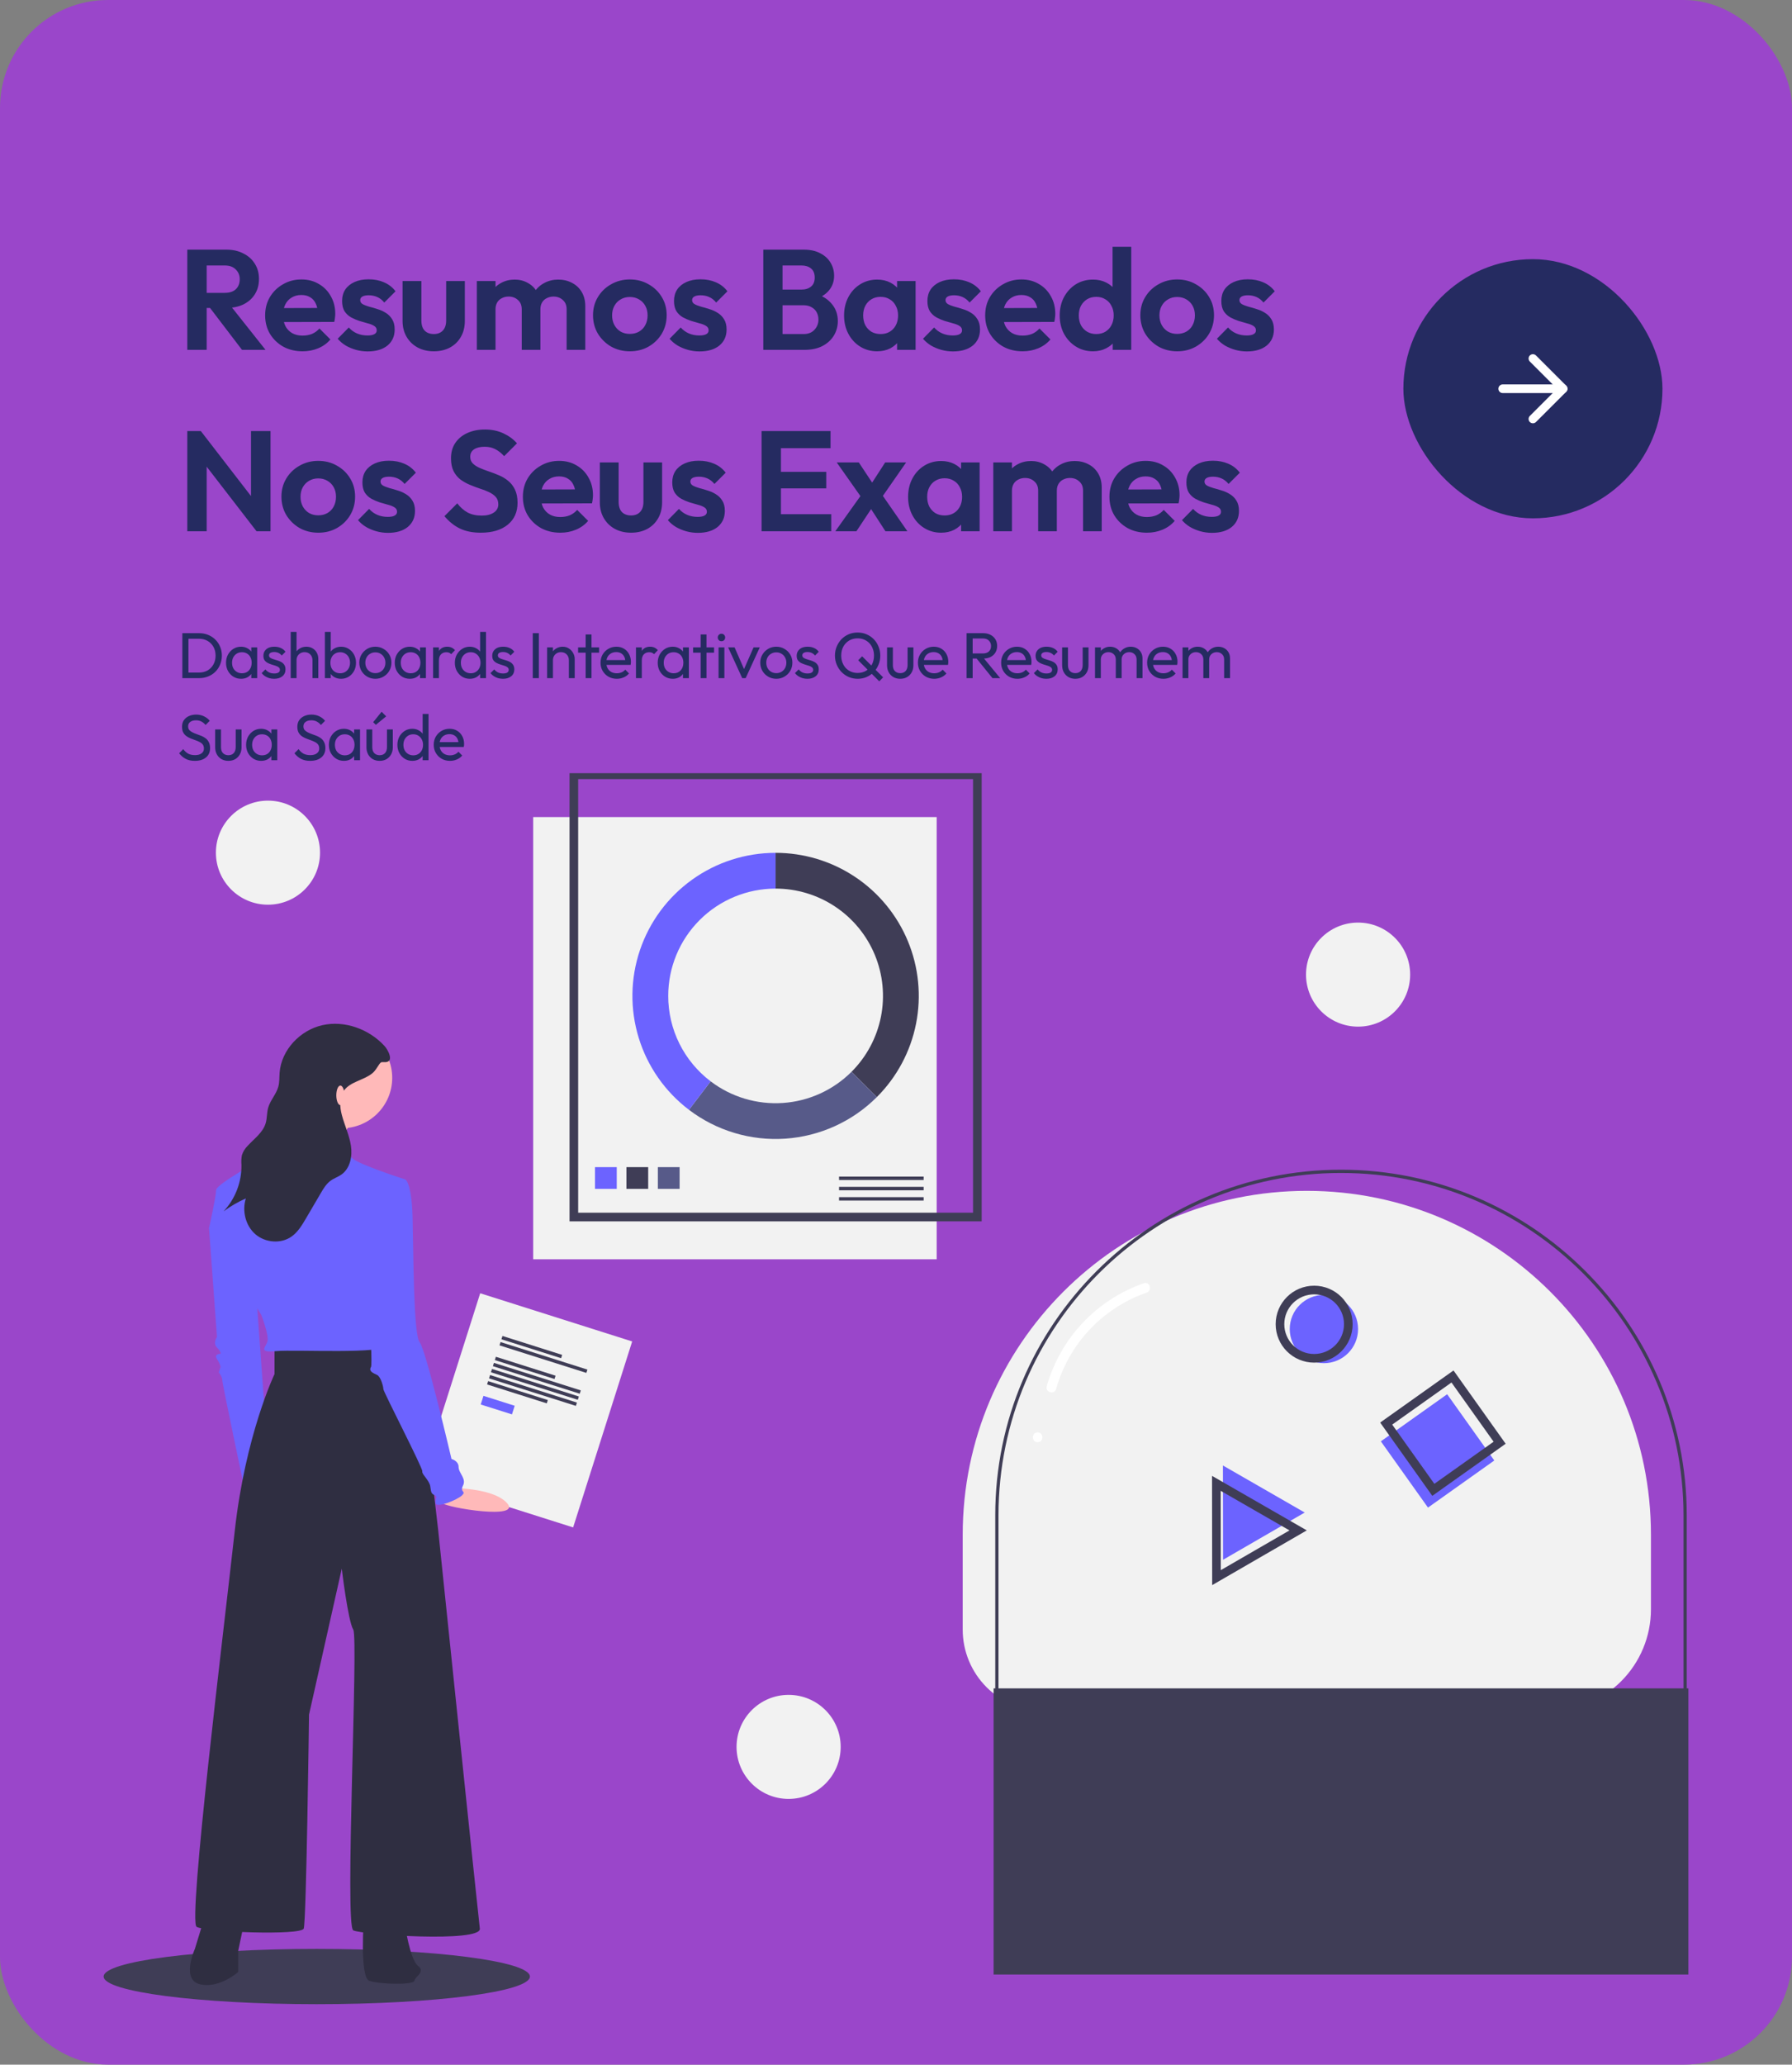 <svg width="415" height="478" viewBox="0 0 415 478" fill="none" xmlns="http://www.w3.org/2000/svg">
<rect x="0" y="0" width="415" height="478" fill="#808080" stroke="none"/>
<rect width="415" height="478" rx="25" fill="#9A46CA"/>
<path d="M46.676 71.298V67.8H52.055C53.155 67.8 54.002 67.525 54.596 66.975C55.212 66.403 55.52 65.622 55.52 64.632C55.52 63.73 55.212 62.982 54.596 62.388C54.002 61.772 53.155 61.464 52.055 61.464H46.676V57.801H52.451C53.947 57.801 55.256 58.098 56.378 58.692C57.522 59.264 58.402 60.056 59.018 61.068C59.656 62.08 59.975 63.246 59.975 64.566C59.975 65.93 59.656 67.118 59.018 68.13C58.402 69.12 57.522 69.901 56.378 70.473C55.234 71.023 53.903 71.298 52.385 71.298H46.676ZM43.376 81V57.801H47.864V81H43.376ZM56.048 81L48.392 70.968L52.517 69.681L61.493 81H56.048ZM70.083 81.33C68.411 81.33 66.926 80.978 65.628 80.274C64.33 79.548 63.296 78.558 62.526 77.304C61.778 76.05 61.404 74.62 61.404 73.014C61.404 71.43 61.767 70.022 62.493 68.79C63.241 67.536 64.253 66.546 65.529 65.82C66.805 65.072 68.224 64.698 69.786 64.698C71.326 64.698 72.679 65.05 73.845 65.754C75.033 66.436 75.957 67.382 76.617 68.592C77.299 69.78 77.64 71.133 77.64 72.651C77.64 72.937 77.618 73.234 77.574 73.542C77.552 73.828 77.497 74.158 77.409 74.532L64.011 74.565V71.331L75.396 71.298L73.647 72.651C73.603 71.705 73.427 70.913 73.119 70.275C72.833 69.637 72.404 69.153 71.832 68.823C71.282 68.471 70.6 68.295 69.786 68.295C68.928 68.295 68.18 68.493 67.542 68.889C66.904 69.263 66.409 69.802 66.057 70.506C65.727 71.188 65.562 72.002 65.562 72.948C65.562 73.916 65.738 74.763 66.09 75.489C66.464 76.193 66.992 76.743 67.674 77.139C68.356 77.513 69.148 77.7 70.05 77.7C70.864 77.7 71.601 77.568 72.261 77.304C72.921 77.018 73.493 76.6 73.977 76.05L76.518 78.591C75.748 79.493 74.802 80.175 73.68 80.637C72.58 81.099 71.381 81.33 70.083 81.33ZM85.132 81.363C84.23 81.363 83.339 81.242 82.459 81C81.601 80.758 80.809 80.428 80.083 80.01C79.357 79.57 78.73 79.042 78.202 78.426L80.776 75.819C81.326 76.435 81.964 76.897 82.69 77.205C83.416 77.513 84.219 77.667 85.099 77.667C85.803 77.667 86.331 77.568 86.683 77.37C87.057 77.172 87.244 76.875 87.244 76.479C87.244 76.039 87.046 75.698 86.65 75.456C86.276 75.214 85.781 75.016 85.165 74.862C84.549 74.686 83.9 74.499 83.218 74.301C82.558 74.081 81.92 73.806 81.304 73.476C80.688 73.124 80.182 72.651 79.786 72.057C79.412 71.441 79.225 70.649 79.225 69.681C79.225 68.669 79.467 67.789 79.951 67.041C80.457 66.293 81.172 65.71 82.096 65.292C83.02 64.874 84.109 64.665 85.363 64.665C86.683 64.665 87.871 64.896 88.927 65.358C90.005 65.82 90.896 66.513 91.6 67.437L88.993 70.044C88.509 69.45 87.959 69.021 87.343 68.757C86.749 68.493 86.1 68.361 85.396 68.361C84.758 68.361 84.263 68.46 83.911 68.658C83.581 68.856 83.416 69.131 83.416 69.483C83.416 69.879 83.603 70.187 83.977 70.407C84.373 70.627 84.879 70.825 85.495 71.001C86.111 71.155 86.749 71.342 87.409 71.562C88.091 71.76 88.729 72.046 89.323 72.42C89.939 72.794 90.434 73.289 90.808 73.905C91.204 74.521 91.402 75.313 91.402 76.281C91.402 77.843 90.841 79.086 89.719 80.01C88.597 80.912 87.068 81.363 85.132 81.363ZM100.455 81.33C99.047 81.33 97.793 81.033 96.693 80.439C95.615 79.845 94.768 79.02 94.152 77.964C93.536 76.908 93.228 75.687 93.228 74.301V65.061H97.584V74.202C97.584 74.862 97.694 75.434 97.914 75.918C98.134 76.38 98.464 76.732 98.904 76.974C99.344 77.216 99.861 77.337 100.455 77.337C101.357 77.337 102.061 77.062 102.567 76.512C103.073 75.962 103.326 75.192 103.326 74.202V65.061H107.649V74.301C107.649 75.709 107.341 76.941 106.725 77.997C106.131 79.053 105.284 79.878 104.184 80.472C103.106 81.044 101.863 81.33 100.455 81.33ZM110.431 81V65.061H114.754V81H110.431ZM120.826 81V71.595C120.826 70.671 120.529 69.956 119.935 69.45C119.363 68.922 118.648 68.658 117.79 68.658C117.218 68.658 116.701 68.779 116.239 69.021C115.777 69.241 115.414 69.571 115.15 70.011C114.886 70.451 114.754 70.979 114.754 71.595L113.071 70.77C113.071 69.538 113.335 68.471 113.863 67.569C114.413 66.667 115.15 65.974 116.074 65.49C116.998 64.984 118.043 64.731 119.209 64.731C120.309 64.731 121.31 64.984 122.212 65.49C123.114 65.974 123.829 66.667 124.357 67.569C124.885 68.449 125.149 69.516 125.149 70.77V81H120.826ZM131.221 81V71.595C131.221 70.671 130.924 69.956 130.33 69.45C129.758 68.922 129.043 68.658 128.185 68.658C127.635 68.658 127.118 68.779 126.634 69.021C126.172 69.241 125.809 69.571 125.545 70.011C125.281 70.451 125.149 70.979 125.149 71.595L122.674 71.001C122.762 69.725 123.103 68.625 123.697 67.701C124.291 66.755 125.072 66.029 126.04 65.523C127.008 64.995 128.086 64.731 129.274 64.731C130.462 64.731 131.529 64.984 132.475 65.49C133.421 65.974 134.169 66.678 134.719 67.602C135.269 68.526 135.544 69.626 135.544 70.902V81H131.221ZM145.879 81.33C144.273 81.33 142.821 80.967 141.523 80.241C140.247 79.493 139.224 78.492 138.454 77.238C137.706 75.962 137.332 74.543 137.332 72.981C137.332 71.419 137.706 70.022 138.454 68.79C139.202 67.536 140.225 66.546 141.523 65.82C142.821 65.072 144.262 64.698 145.846 64.698C147.474 64.698 148.926 65.072 150.202 65.82C151.5 66.546 152.523 67.536 153.271 68.79C154.019 70.022 154.393 71.419 154.393 72.981C154.393 74.543 154.019 75.962 153.271 77.238C152.523 78.492 151.5 79.493 150.202 80.241C148.926 80.967 147.485 81.33 145.879 81.33ZM145.846 77.304C146.66 77.304 147.375 77.128 147.991 76.776C148.629 76.402 149.113 75.896 149.443 75.258C149.795 74.598 149.971 73.85 149.971 73.014C149.971 72.178 149.795 71.441 149.443 70.803C149.091 70.165 148.607 69.67 147.991 69.318C147.375 68.944 146.66 68.757 145.846 68.757C145.054 68.757 144.35 68.944 143.734 69.318C143.118 69.67 142.634 70.165 142.282 70.803C141.93 71.441 141.754 72.178 141.754 73.014C141.754 73.85 141.93 74.598 142.282 75.258C142.634 75.896 143.118 76.402 143.734 76.776C144.35 77.128 145.054 77.304 145.846 77.304ZM161.995 81.363C161.093 81.363 160.202 81.242 159.322 81C158.464 80.758 157.672 80.428 156.946 80.01C156.22 79.57 155.593 79.042 155.065 78.426L157.639 75.819C158.189 76.435 158.827 76.897 159.553 77.205C160.279 77.513 161.082 77.667 161.962 77.667C162.666 77.667 163.194 77.568 163.546 77.37C163.92 77.172 164.107 76.875 164.107 76.479C164.107 76.039 163.909 75.698 163.513 75.456C163.139 75.214 162.644 75.016 162.028 74.862C161.412 74.686 160.763 74.499 160.081 74.301C159.421 74.081 158.783 73.806 158.167 73.476C157.551 73.124 157.045 72.651 156.649 72.057C156.275 71.441 156.088 70.649 156.088 69.681C156.088 68.669 156.33 67.789 156.814 67.041C157.32 66.293 158.035 65.71 158.959 65.292C159.883 64.874 160.972 64.665 162.226 64.665C163.546 64.665 164.734 64.896 165.79 65.358C166.868 65.82 167.759 66.513 168.463 67.437L165.856 70.044C165.372 69.45 164.822 69.021 164.206 68.757C163.612 68.493 162.963 68.361 162.259 68.361C161.621 68.361 161.126 68.46 160.774 68.658C160.444 68.856 160.279 69.131 160.279 69.483C160.279 69.879 160.466 70.187 160.84 70.407C161.236 70.627 161.742 70.825 162.358 71.001C162.974 71.155 163.612 71.342 164.272 71.562C164.954 71.76 165.592 72.046 166.186 72.42C166.802 72.794 167.297 73.289 167.671 73.905C168.067 74.521 168.265 75.313 168.265 76.281C168.265 77.843 167.704 79.086 166.582 80.01C165.46 80.912 163.931 81.363 161.995 81.363ZM180.067 81V77.337H186.106C187.184 77.337 188.02 77.007 188.614 76.347C189.23 75.687 189.538 74.906 189.538 74.004C189.538 73.388 189.406 72.827 189.142 72.321C188.878 71.815 188.482 71.419 187.954 71.133C187.448 70.825 186.832 70.671 186.106 70.671H180.067V67.041H185.611C186.535 67.041 187.272 66.81 187.822 66.348C188.394 65.886 188.68 65.193 188.68 64.269C188.68 63.323 188.394 62.619 187.822 62.157C187.272 61.695 186.535 61.464 185.611 61.464H180.067V57.801H186.139C187.679 57.801 188.966 58.087 190 58.659C191.056 59.209 191.848 59.946 192.376 60.87C192.904 61.772 193.168 62.762 193.168 63.84C193.168 65.16 192.761 66.304 191.947 67.272C191.155 68.218 189.989 68.922 188.449 69.384L188.647 67.932C190.363 68.416 191.683 69.219 192.607 70.341C193.553 71.441 194.026 72.772 194.026 74.334C194.026 75.566 193.718 76.688 193.102 77.7C192.508 78.69 191.628 79.493 190.462 80.109C189.318 80.703 187.921 81 186.271 81H180.067ZM176.767 81V57.801H181.222V81H176.767ZM203.129 81.33C201.677 81.33 200.368 80.967 199.202 80.241C198.036 79.515 197.123 78.525 196.463 77.271C195.803 76.017 195.473 74.609 195.473 73.047C195.473 71.463 195.803 70.044 196.463 68.79C197.123 67.536 198.036 66.546 199.202 65.82C200.368 65.094 201.677 64.731 203.129 64.731C204.273 64.731 205.296 64.962 206.198 65.424C207.1 65.886 207.815 66.535 208.343 67.371C208.893 68.185 209.19 69.109 209.234 70.143V75.885C209.19 76.941 208.893 77.876 208.343 78.69C207.815 79.504 207.1 80.153 206.198 80.637C205.296 81.099 204.273 81.33 203.129 81.33ZM203.921 77.337C205.131 77.337 206.11 76.941 206.858 76.149C207.606 75.335 207.98 74.29 207.98 73.014C207.98 72.178 207.804 71.441 207.452 70.803C207.122 70.143 206.649 69.637 206.033 69.285C205.439 68.911 204.735 68.724 203.921 68.724C203.129 68.724 202.425 68.911 201.809 69.285C201.215 69.637 200.742 70.143 200.39 70.803C200.06 71.441 199.895 72.178 199.895 73.014C199.895 73.872 200.06 74.631 200.39 75.291C200.742 75.929 201.215 76.435 201.809 76.809C202.425 77.161 203.129 77.337 203.921 77.337ZM207.749 81V76.71L208.442 72.816L207.749 68.988V65.061H212.039V81H207.749ZM220.682 81.363C219.78 81.363 218.889 81.242 218.009 81C217.151 80.758 216.359 80.428 215.633 80.01C214.907 79.57 214.28 79.042 213.752 78.426L216.326 75.819C216.876 76.435 217.514 76.897 218.24 77.205C218.966 77.513 219.769 77.667 220.649 77.667C221.353 77.667 221.881 77.568 222.233 77.37C222.607 77.172 222.794 76.875 222.794 76.479C222.794 76.039 222.596 75.698 222.2 75.456C221.826 75.214 221.331 75.016 220.715 74.862C220.099 74.686 219.45 74.499 218.768 74.301C218.108 74.081 217.47 73.806 216.854 73.476C216.238 73.124 215.732 72.651 215.336 72.057C214.962 71.441 214.775 70.649 214.775 69.681C214.775 68.669 215.017 67.789 215.501 67.041C216.007 66.293 216.722 65.71 217.646 65.292C218.57 64.874 219.659 64.665 220.913 64.665C222.233 64.665 223.421 64.896 224.477 65.358C225.555 65.82 226.446 66.513 227.15 67.437L224.543 70.044C224.059 69.45 223.509 69.021 222.893 68.757C222.299 68.493 221.65 68.361 220.946 68.361C220.308 68.361 219.813 68.46 219.461 68.658C219.131 68.856 218.966 69.131 218.966 69.483C218.966 69.879 219.153 70.187 219.527 70.407C219.923 70.627 220.429 70.825 221.045 71.001C221.661 71.155 222.299 71.342 222.959 71.562C223.641 71.76 224.279 72.046 224.873 72.42C225.489 72.794 225.984 73.289 226.358 73.905C226.754 74.521 226.952 75.313 226.952 76.281C226.952 77.843 226.391 79.086 225.269 80.01C224.147 80.912 222.618 81.363 220.682 81.363ZM236.83 81.33C235.158 81.33 233.673 80.978 232.375 80.274C231.077 79.548 230.043 78.558 229.273 77.304C228.525 76.05 228.151 74.62 228.151 73.014C228.151 71.43 228.514 70.022 229.24 68.79C229.988 67.536 231 66.546 232.276 65.82C233.552 65.072 234.971 64.698 236.533 64.698C238.073 64.698 239.426 65.05 240.592 65.754C241.78 66.436 242.704 67.382 243.364 68.592C244.046 69.78 244.387 71.133 244.387 72.651C244.387 72.937 244.365 73.234 244.321 73.542C244.299 73.828 244.244 74.158 244.156 74.532L230.758 74.565V71.331L242.143 71.298L240.394 72.651C240.35 71.705 240.174 70.913 239.866 70.275C239.58 69.637 239.151 69.153 238.579 68.823C238.029 68.471 237.347 68.295 236.533 68.295C235.675 68.295 234.927 68.493 234.289 68.889C233.651 69.263 233.156 69.802 232.804 70.506C232.474 71.188 232.309 72.002 232.309 72.948C232.309 73.916 232.485 74.763 232.837 75.489C233.211 76.193 233.739 76.743 234.421 77.139C235.103 77.513 235.895 77.7 236.797 77.7C237.611 77.7 238.348 77.568 239.008 77.304C239.668 77.018 240.24 76.6 240.724 76.05L243.265 78.591C242.495 79.493 241.549 80.175 240.427 80.637C239.327 81.099 238.128 81.33 236.83 81.33ZM253.132 81.33C251.658 81.33 250.338 80.967 249.172 80.241C248.006 79.515 247.082 78.525 246.4 77.271C245.74 76.017 245.41 74.609 245.41 73.047C245.41 71.463 245.74 70.044 246.4 68.79C247.082 67.536 247.995 66.546 249.139 65.82C250.305 65.094 251.636 64.731 253.132 64.731C254.276 64.731 255.299 64.962 256.201 65.424C257.125 65.886 257.862 66.535 258.412 67.371C258.984 68.185 259.292 69.109 259.336 70.143V75.819C259.292 76.853 258.995 77.788 258.445 78.624C257.895 79.46 257.158 80.12 256.234 80.604C255.31 81.088 254.276 81.33 253.132 81.33ZM253.858 77.337C254.672 77.337 255.376 77.161 255.97 76.809C256.586 76.435 257.059 75.929 257.389 75.291C257.741 74.631 257.917 73.872 257.917 73.014C257.917 72.178 257.741 71.441 257.389 70.803C257.059 70.143 256.586 69.637 255.97 69.285C255.376 68.911 254.683 68.724 253.891 68.724C253.077 68.724 252.362 68.911 251.746 69.285C251.152 69.659 250.679 70.165 250.327 70.803C249.997 71.441 249.832 72.178 249.832 73.014C249.832 73.872 249.997 74.631 250.327 75.291C250.679 75.929 251.163 76.435 251.779 76.809C252.395 77.161 253.088 77.337 253.858 77.337ZM261.976 81H257.686V76.71L258.379 72.816L257.653 68.988V57.141H261.976V81ZM272.632 81.33C271.026 81.33 269.574 80.967 268.276 80.241C267 79.493 265.977 78.492 265.207 77.238C264.459 75.962 264.085 74.543 264.085 72.981C264.085 71.419 264.459 70.022 265.207 68.79C265.955 67.536 266.978 66.546 268.276 65.82C269.574 65.072 271.015 64.698 272.599 64.698C274.227 64.698 275.679 65.072 276.955 65.82C278.253 66.546 279.276 67.536 280.024 68.79C280.772 70.022 281.146 71.419 281.146 72.981C281.146 74.543 280.772 75.962 280.024 77.238C279.276 78.492 278.253 79.493 276.955 80.241C275.679 80.967 274.238 81.33 272.632 81.33ZM272.599 77.304C273.413 77.304 274.128 77.128 274.744 76.776C275.382 76.402 275.866 75.896 276.196 75.258C276.548 74.598 276.724 73.85 276.724 73.014C276.724 72.178 276.548 71.441 276.196 70.803C275.844 70.165 275.36 69.67 274.744 69.318C274.128 68.944 273.413 68.757 272.599 68.757C271.807 68.757 271.103 68.944 270.487 69.318C269.871 69.67 269.387 70.165 269.035 70.803C268.683 71.441 268.507 72.178 268.507 73.014C268.507 73.85 268.683 74.598 269.035 75.258C269.387 75.896 269.871 76.402 270.487 76.776C271.103 77.128 271.807 77.304 272.599 77.304ZM288.747 81.363C287.845 81.363 286.954 81.242 286.074 81C285.216 80.758 284.424 80.428 283.698 80.01C282.972 79.57 282.345 79.042 281.817 78.426L284.391 75.819C284.941 76.435 285.579 76.897 286.305 77.205C287.031 77.513 287.834 77.667 288.714 77.667C289.418 77.667 289.946 77.568 290.298 77.37C290.672 77.172 290.859 76.875 290.859 76.479C290.859 76.039 290.661 75.698 290.265 75.456C289.891 75.214 289.396 75.016 288.78 74.862C288.164 74.686 287.515 74.499 286.833 74.301C286.173 74.081 285.535 73.806 284.919 73.476C284.303 73.124 283.797 72.651 283.401 72.057C283.027 71.441 282.84 70.649 282.84 69.681C282.84 68.669 283.082 67.789 283.566 67.041C284.072 66.293 284.787 65.71 285.711 65.292C286.635 64.874 287.724 64.665 288.978 64.665C290.298 64.665 291.486 64.896 292.542 65.358C293.62 65.82 294.511 66.513 295.215 67.437L292.608 70.044C292.124 69.45 291.574 69.021 290.958 68.757C290.364 68.493 289.715 68.361 289.011 68.361C288.373 68.361 287.878 68.46 287.526 68.658C287.196 68.856 287.031 69.131 287.031 69.483C287.031 69.879 287.218 70.187 287.592 70.407C287.988 70.627 288.494 70.825 289.11 71.001C289.726 71.155 290.364 71.342 291.024 71.562C291.706 71.76 292.344 72.046 292.938 72.42C293.554 72.794 294.049 73.289 294.423 73.905C294.819 74.521 295.017 75.313 295.017 76.281C295.017 77.843 294.456 79.086 293.334 80.01C292.212 80.912 290.683 81.363 288.747 81.363ZM43.376 123V99.801H46.511L47.864 104.289V123H43.376ZM59.414 123L45.653 105.18L46.511 99.801L60.272 117.621L59.414 123ZM59.414 123L58.127 118.644V99.801H62.648V123H59.414ZM73.722 123.33C72.116 123.33 70.664 122.967 69.366 122.241C68.09 121.493 67.067 120.492 66.297 119.238C65.549 117.962 65.175 116.543 65.175 114.981C65.175 113.419 65.549 112.022 66.297 110.79C67.045 109.536 68.068 108.546 69.366 107.82C70.664 107.072 72.105 106.698 73.689 106.698C75.317 106.698 76.769 107.072 78.045 107.82C79.343 108.546 80.366 109.536 81.114 110.79C81.862 112.022 82.236 113.419 82.236 114.981C82.236 116.543 81.862 117.962 81.114 119.238C80.366 120.492 79.343 121.493 78.045 122.241C76.769 122.967 75.328 123.33 73.722 123.33ZM73.689 119.304C74.503 119.304 75.218 119.128 75.834 118.776C76.472 118.402 76.956 117.896 77.286 117.258C77.638 116.598 77.814 115.85 77.814 115.014C77.814 114.178 77.638 113.441 77.286 112.803C76.934 112.165 76.45 111.67 75.834 111.318C75.218 110.944 74.503 110.757 73.689 110.757C72.897 110.757 72.193 110.944 71.577 111.318C70.961 111.67 70.477 112.165 70.125 112.803C69.773 113.441 69.597 114.178 69.597 115.014C69.597 115.85 69.773 116.598 70.125 117.258C70.477 117.896 70.961 118.402 71.577 118.776C72.193 119.128 72.897 119.304 73.689 119.304ZM89.837 123.363C88.935 123.363 88.044 123.242 87.164 123C86.306 122.758 85.514 122.428 84.788 122.01C84.062 121.57 83.435 121.042 82.907 120.426L85.481 117.819C86.031 118.435 86.669 118.897 87.395 119.205C88.121 119.513 88.924 119.667 89.804 119.667C90.508 119.667 91.036 119.568 91.388 119.37C91.762 119.172 91.949 118.875 91.949 118.479C91.949 118.039 91.751 117.698 91.355 117.456C90.981 117.214 90.486 117.016 89.87 116.862C89.254 116.686 88.605 116.499 87.923 116.301C87.263 116.081 86.625 115.806 86.009 115.476C85.393 115.124 84.887 114.651 84.491 114.057C84.117 113.441 83.93 112.649 83.93 111.681C83.93 110.669 84.172 109.789 84.656 109.041C85.162 108.293 85.877 107.71 86.801 107.292C87.725 106.874 88.814 106.665 90.068 106.665C91.388 106.665 92.576 106.896 93.632 107.358C94.71 107.82 95.601 108.513 96.305 109.437L93.698 112.044C93.214 111.45 92.664 111.021 92.048 110.757C91.454 110.493 90.805 110.361 90.101 110.361C89.463 110.361 88.968 110.46 88.616 110.658C88.286 110.856 88.121 111.131 88.121 111.483C88.121 111.879 88.308 112.187 88.682 112.407C89.078 112.627 89.584 112.825 90.2 113.001C90.816 113.155 91.454 113.342 92.114 113.562C92.796 113.76 93.434 114.046 94.028 114.42C94.644 114.794 95.139 115.289 95.513 115.905C95.909 116.521 96.107 117.313 96.107 118.281C96.107 119.843 95.546 121.086 94.424 122.01C93.302 122.912 91.773 123.363 89.837 123.363ZM111.341 123.33C109.471 123.33 107.865 123.011 106.523 122.373C105.203 121.735 104.004 120.778 102.926 119.502L105.896 116.532C106.578 117.434 107.37 118.138 108.272 118.644C109.174 119.128 110.274 119.37 111.572 119.37C112.738 119.37 113.662 119.139 114.344 118.677C115.048 118.215 115.4 117.577 115.4 116.763C115.4 116.059 115.202 115.487 114.806 115.047C114.41 114.607 113.882 114.233 113.222 113.925C112.584 113.617 111.869 113.342 111.077 113.1C110.307 112.836 109.526 112.539 108.734 112.209C107.964 111.879 107.249 111.472 106.589 110.988C105.951 110.482 105.434 109.844 105.038 109.074C104.642 108.282 104.444 107.292 104.444 106.104C104.444 104.696 104.785 103.497 105.467 102.507C106.149 101.517 107.084 100.758 108.272 100.23C109.46 99.702 110.802 99.438 112.298 99.438C113.882 99.438 115.312 99.735 116.588 100.329C117.864 100.923 118.909 101.693 119.723 102.639L116.753 105.609C116.071 104.861 115.367 104.311 114.641 103.959C113.937 103.607 113.134 103.431 112.232 103.431C111.198 103.431 110.384 103.629 109.79 104.025C109.196 104.421 108.899 104.993 108.899 105.741C108.899 106.379 109.097 106.896 109.493 107.292C109.889 107.688 110.406 108.029 111.044 108.315C111.704 108.601 112.419 108.876 113.189 109.14C113.981 109.404 114.762 109.701 115.532 110.031C116.324 110.361 117.039 110.79 117.677 111.318C118.337 111.846 118.865 112.528 119.261 113.364C119.657 114.178 119.855 115.19 119.855 116.4C119.855 118.556 119.096 120.25 117.578 121.482C116.06 122.714 113.981 123.33 111.341 123.33ZM129.769 123.33C128.097 123.33 126.612 122.978 125.314 122.274C124.016 121.548 122.982 120.558 122.212 119.304C121.464 118.05 121.09 116.62 121.09 115.014C121.09 113.43 121.453 112.022 122.179 110.79C122.927 109.536 123.939 108.546 125.215 107.82C126.491 107.072 127.91 106.698 129.472 106.698C131.012 106.698 132.365 107.05 133.531 107.754C134.719 108.436 135.643 109.382 136.303 110.592C136.985 111.78 137.326 113.133 137.326 114.651C137.326 114.937 137.304 115.234 137.26 115.542C137.238 115.828 137.183 116.158 137.095 116.532L123.697 116.565V113.331L135.082 113.298L133.333 114.651C133.289 113.705 133.113 112.913 132.805 112.275C132.519 111.637 132.09 111.153 131.518 110.823C130.968 110.471 130.286 110.295 129.472 110.295C128.614 110.295 127.866 110.493 127.228 110.889C126.59 111.263 126.095 111.802 125.743 112.506C125.413 113.188 125.248 114.002 125.248 114.948C125.248 115.916 125.424 116.763 125.776 117.489C126.15 118.193 126.678 118.743 127.36 119.139C128.042 119.513 128.834 119.7 129.736 119.7C130.55 119.7 131.287 119.568 131.947 119.304C132.607 119.018 133.179 118.6 133.663 118.05L136.204 120.591C135.434 121.493 134.488 122.175 133.366 122.637C132.266 123.099 131.067 123.33 129.769 123.33ZM146.138 123.33C144.73 123.33 143.476 123.033 142.376 122.439C141.298 121.845 140.451 121.02 139.835 119.964C139.219 118.908 138.911 117.687 138.911 116.301V107.061H143.267V116.202C143.267 116.862 143.377 117.434 143.597 117.918C143.817 118.38 144.147 118.732 144.587 118.974C145.027 119.216 145.544 119.337 146.138 119.337C147.04 119.337 147.744 119.062 148.25 118.512C148.756 117.962 149.009 117.192 149.009 116.202V107.061H153.332V116.301C153.332 117.709 153.024 118.941 152.408 119.997C151.814 121.053 150.967 121.878 149.867 122.472C148.789 123.044 147.546 123.33 146.138 123.33ZM161.592 123.363C160.69 123.363 159.799 123.242 158.919 123C158.061 122.758 157.269 122.428 156.543 122.01C155.817 121.57 155.19 121.042 154.662 120.426L157.236 117.819C157.786 118.435 158.424 118.897 159.15 119.205C159.876 119.513 160.679 119.667 161.559 119.667C162.263 119.667 162.791 119.568 163.143 119.37C163.517 119.172 163.704 118.875 163.704 118.479C163.704 118.039 163.506 117.698 163.11 117.456C162.736 117.214 162.241 117.016 161.625 116.862C161.009 116.686 160.36 116.499 159.678 116.301C159.018 116.081 158.38 115.806 157.764 115.476C157.148 115.124 156.642 114.651 156.246 114.057C155.872 113.441 155.685 112.649 155.685 111.681C155.685 110.669 155.927 109.789 156.411 109.041C156.917 108.293 157.632 107.71 158.556 107.292C159.48 106.874 160.569 106.665 161.823 106.665C163.143 106.665 164.331 106.896 165.387 107.358C166.465 107.82 167.356 108.513 168.06 109.437L165.453 112.044C164.969 111.45 164.419 111.021 163.803 110.757C163.209 110.493 162.56 110.361 161.856 110.361C161.218 110.361 160.723 110.46 160.371 110.658C160.041 110.856 159.876 111.131 159.876 111.483C159.876 111.879 160.063 112.187 160.437 112.407C160.833 112.627 161.339 112.825 161.955 113.001C162.571 113.155 163.209 113.342 163.869 113.562C164.551 113.76 165.189 114.046 165.783 114.42C166.399 114.794 166.894 115.289 167.268 115.905C167.664 116.521 167.862 117.313 167.862 118.281C167.862 119.843 167.301 121.086 166.179 122.01C165.057 122.912 163.528 123.363 161.592 123.363ZM176.365 123V99.801H180.853V123H176.365ZM179.665 123V119.04H192.502V123H179.665ZM179.665 113.067V109.239H191.347V113.067H179.665ZM179.665 103.761V99.801H192.337V103.761H179.665ZM205.06 123L200.869 116.532L199.978 115.872L193.774 107.061H198.889L202.75 112.902L203.575 113.529L210.142 123H205.06ZM193.444 123L199.945 113.892L202.42 116.829L198.328 123H193.444ZM203.74 115.839L201.199 112.935L204.994 107.061H209.845L203.74 115.839ZM217.955 123.33C216.503 123.33 215.194 122.967 214.028 122.241C212.862 121.515 211.949 120.525 211.289 119.271C210.629 118.017 210.299 116.609 210.299 115.047C210.299 113.463 210.629 112.044 211.289 110.79C211.949 109.536 212.862 108.546 214.028 107.82C215.194 107.094 216.503 106.731 217.955 106.731C219.099 106.731 220.122 106.962 221.024 107.424C221.926 107.886 222.641 108.535 223.169 109.371C223.719 110.185 224.016 111.109 224.06 112.143V117.885C224.016 118.941 223.719 119.876 223.169 120.69C222.641 121.504 221.926 122.153 221.024 122.637C220.122 123.099 219.099 123.33 217.955 123.33ZM218.747 119.337C219.957 119.337 220.936 118.941 221.684 118.149C222.432 117.335 222.806 116.29 222.806 115.014C222.806 114.178 222.63 113.441 222.278 112.803C221.948 112.143 221.475 111.637 220.859 111.285C220.265 110.911 219.561 110.724 218.747 110.724C217.955 110.724 217.251 110.911 216.635 111.285C216.041 111.637 215.568 112.143 215.216 112.803C214.886 113.441 214.721 114.178 214.721 115.014C214.721 115.872 214.886 116.631 215.216 117.291C215.568 117.929 216.041 118.435 216.635 118.809C217.251 119.161 217.955 119.337 218.747 119.337ZM222.575 123V118.71L223.268 114.816L222.575 110.988V107.061H226.865V123H222.575ZM230.029 123V107.061H234.352V123H230.029ZM240.424 123V113.595C240.424 112.671 240.127 111.956 239.533 111.45C238.961 110.922 238.246 110.658 237.388 110.658C236.816 110.658 236.299 110.779 235.837 111.021C235.375 111.241 235.012 111.571 234.748 112.011C234.484 112.451 234.352 112.979 234.352 113.595L232.669 112.77C232.669 111.538 232.933 110.471 233.461 109.569C234.011 108.667 234.748 107.974 235.672 107.49C236.596 106.984 237.641 106.731 238.807 106.731C239.907 106.731 240.908 106.984 241.81 107.49C242.712 107.974 243.427 108.667 243.955 109.569C244.483 110.449 244.747 111.516 244.747 112.77V123H240.424ZM250.819 123V113.595C250.819 112.671 250.522 111.956 249.928 111.45C249.356 110.922 248.641 110.658 247.783 110.658C247.233 110.658 246.716 110.779 246.232 111.021C245.77 111.241 245.407 111.571 245.143 112.011C244.879 112.451 244.747 112.979 244.747 113.595L242.272 113.001C242.36 111.725 242.701 110.625 243.295 109.701C243.889 108.755 244.67 108.029 245.638 107.523C246.606 106.995 247.684 106.731 248.872 106.731C250.06 106.731 251.127 106.984 252.073 107.49C253.019 107.974 253.767 108.678 254.317 109.602C254.867 110.526 255.142 111.626 255.142 112.902V123H250.819ZM265.609 123.33C263.937 123.33 262.452 122.978 261.154 122.274C259.856 121.548 258.822 120.558 258.052 119.304C257.304 118.05 256.93 116.62 256.93 115.014C256.93 113.43 257.293 112.022 258.019 110.79C258.767 109.536 259.779 108.546 261.055 107.82C262.331 107.072 263.75 106.698 265.312 106.698C266.852 106.698 268.205 107.05 269.371 107.754C270.559 108.436 271.483 109.382 272.143 110.592C272.825 111.78 273.166 113.133 273.166 114.651C273.166 114.937 273.144 115.234 273.1 115.542C273.078 115.828 273.023 116.158 272.935 116.532L259.537 116.565V113.331L270.922 113.298L269.173 114.651C269.129 113.705 268.953 112.913 268.645 112.275C268.359 111.637 267.93 111.153 267.358 110.823C266.808 110.471 266.126 110.295 265.312 110.295C264.454 110.295 263.706 110.493 263.068 110.889C262.43 111.263 261.935 111.802 261.583 112.506C261.253 113.188 261.088 114.002 261.088 114.948C261.088 115.916 261.264 116.763 261.616 117.489C261.99 118.193 262.518 118.743 263.2 119.139C263.882 119.513 264.674 119.7 265.576 119.7C266.39 119.7 267.127 119.568 267.787 119.304C268.447 119.018 269.019 118.6 269.503 118.05L272.044 120.591C271.274 121.493 270.328 122.175 269.206 122.637C268.106 123.099 266.907 123.33 265.609 123.33ZM280.658 123.363C279.756 123.363 278.865 123.242 277.985 123C277.127 122.758 276.335 122.428 275.609 122.01C274.883 121.57 274.256 121.042 273.728 120.426L276.302 117.819C276.852 118.435 277.49 118.897 278.216 119.205C278.942 119.513 279.745 119.667 280.625 119.667C281.329 119.667 281.857 119.568 282.209 119.37C282.583 119.172 282.77 118.875 282.77 118.479C282.77 118.039 282.572 117.698 282.176 117.456C281.802 117.214 281.307 117.016 280.691 116.862C280.075 116.686 279.426 116.499 278.744 116.301C278.084 116.081 277.446 115.806 276.83 115.476C276.214 115.124 275.708 114.651 275.312 114.057C274.938 113.441 274.751 112.649 274.751 111.681C274.751 110.669 274.993 109.789 275.477 109.041C275.983 108.293 276.698 107.71 277.622 107.292C278.546 106.874 279.635 106.665 280.889 106.665C282.209 106.665 283.397 106.896 284.453 107.358C285.531 107.82 286.422 108.513 287.126 109.437L284.519 112.044C284.035 111.45 283.485 111.021 282.869 110.757C282.275 110.493 281.626 110.361 280.922 110.361C280.284 110.361 279.789 110.46 279.437 110.658C279.107 110.856 278.942 111.131 278.942 111.483C278.942 111.879 279.129 112.187 279.503 112.407C279.899 112.627 280.405 112.825 281.021 113.001C281.637 113.155 282.275 113.342 282.935 113.562C283.617 113.76 284.255 114.046 284.849 114.42C285.465 114.794 285.96 115.289 286.334 115.905C286.73 116.521 286.928 117.313 286.928 118.281C286.928 119.843 286.367 121.086 285.245 122.01C284.123 122.912 282.594 123.363 280.658 123.363Z" fill="#252B61"/>
<path d="M43.16 157V155.71H46.055C46.825 155.71 47.5 155.545 48.08 155.215C48.66 154.875 49.11 154.41 49.43 153.82C49.76 153.23 49.925 152.55 49.925 151.78C49.925 151.02 49.76 150.345 49.43 149.755C49.1 149.165 48.645 148.705 48.065 148.375C47.485 148.045 46.815 147.88 46.055 147.88H43.175V146.59H46.085C46.845 146.59 47.545 146.72 48.185 146.98C48.835 147.24 49.395 147.605 49.865 148.075C50.345 148.545 50.715 149.095 50.975 149.725C51.245 150.355 51.38 151.045 51.38 151.795C51.38 152.535 51.245 153.225 50.975 153.865C50.715 154.495 50.35 155.045 49.88 155.515C49.41 155.985 48.85 156.35 48.2 156.61C47.56 156.87 46.865 157 46.115 157H43.16ZM42.23 157V146.59H43.64V157H42.23ZM55.824 157.15C55.173 157.15 54.584 156.99 54.053 156.67C53.523 156.34 53.103 155.895 52.794 155.335C52.493 154.775 52.343 154.145 52.343 153.445C52.343 152.745 52.493 152.115 52.794 151.555C53.103 150.995 53.519 150.55 54.038 150.22C54.569 149.89 55.163 149.725 55.824 149.725C56.364 149.725 56.843 149.84 57.264 150.07C57.694 150.29 58.038 150.6 58.298 151C58.559 151.39 58.703 151.845 58.733 152.365V154.51C58.703 155.02 58.559 155.475 58.298 155.875C58.048 156.275 57.709 156.59 57.279 156.82C56.858 157.04 56.373 157.15 55.824 157.15ZM56.048 155.875C56.718 155.875 57.258 155.65 57.669 155.2C58.078 154.74 58.283 154.155 58.283 153.445C58.283 152.955 58.188 152.53 57.998 152.17C57.819 151.8 57.559 151.515 57.218 151.315C56.879 151.105 56.483 151 56.033 151C55.584 151 55.184 151.105 54.834 151.315C54.493 151.525 54.224 151.815 54.023 152.185C53.834 152.545 53.739 152.96 53.739 153.43C53.739 153.91 53.834 154.335 54.023 154.705C54.224 155.065 54.498 155.35 54.849 155.56C55.199 155.77 55.599 155.875 56.048 155.875ZM58.194 157V155.08L58.449 153.34L58.194 151.615V149.875H59.559V157H58.194ZM63.489 157.15C63.089 157.15 62.709 157.1 62.349 157C61.999 156.89 61.674 156.74 61.374 156.55C61.074 156.35 60.814 156.115 60.594 155.845L61.464 154.975C61.724 155.295 62.024 155.535 62.364 155.695C62.704 155.845 63.084 155.92 63.504 155.92C63.924 155.92 64.249 155.85 64.479 155.71C64.709 155.56 64.824 155.355 64.824 155.095C64.824 154.835 64.729 154.635 64.539 154.495C64.359 154.345 64.124 154.225 63.834 154.135C63.544 154.035 63.234 153.94 62.904 153.85C62.584 153.75 62.279 153.625 61.989 153.475C61.699 153.325 61.459 153.12 61.269 152.86C61.089 152.6 60.999 152.255 60.999 151.825C60.999 151.395 61.104 151.025 61.314 150.715C61.524 150.395 61.814 150.15 62.184 149.98C62.564 149.81 63.019 149.725 63.549 149.725C64.109 149.725 64.604 149.825 65.034 150.025C65.474 150.215 65.834 150.505 66.114 150.895L65.244 151.765C65.044 151.505 64.794 151.305 64.494 151.165C64.204 151.025 63.874 150.955 63.504 150.955C63.114 150.955 62.814 151.025 62.604 151.165C62.404 151.295 62.304 151.48 62.304 151.72C62.304 151.96 62.394 152.145 62.574 152.275C62.754 152.405 62.989 152.515 63.279 152.605C63.579 152.695 63.889 152.79 64.209 152.89C64.529 152.98 64.834 153.105 65.124 153.265C65.414 153.425 65.649 153.64 65.829 153.91C66.019 154.18 66.114 154.535 66.114 154.975C66.114 155.645 65.874 156.175 65.394 156.565C64.924 156.955 64.289 157.15 63.489 157.15ZM72.365 157V152.845C72.365 152.305 72.195 151.86 71.855 151.51C71.515 151.16 71.075 150.985 70.535 150.985C70.175 150.985 69.855 151.065 69.575 151.225C69.295 151.385 69.075 151.605 68.915 151.885C68.755 152.165 68.675 152.485 68.675 152.845L68.12 152.53C68.12 151.99 68.24 151.51 68.48 151.09C68.72 150.67 69.055 150.34 69.485 150.1C69.915 149.85 70.4 149.725 70.94 149.725C71.48 149.725 71.955 149.845 72.365 150.085C72.785 150.325 73.115 150.66 73.355 151.09C73.595 151.52 73.715 152.015 73.715 152.575V157H72.365ZM67.325 157V146.29H68.675V157H67.325ZM78.993 157.15C78.453 157.15 77.963 157.04 77.523 156.82C77.093 156.59 76.748 156.275 76.488 155.875C76.228 155.475 76.083 155.02 76.053 154.51V152.365C76.083 151.845 76.228 151.39 76.488 151C76.758 150.6 77.108 150.29 77.538 150.07C77.978 149.84 78.463 149.725 78.993 149.725C79.643 149.725 80.228 149.89 80.748 150.22C81.278 150.55 81.693 150.995 81.993 151.555C82.293 152.115 82.443 152.745 82.443 153.445C82.443 154.145 82.293 154.775 81.993 155.335C81.693 155.895 81.278 156.34 80.748 156.67C80.228 156.99 79.643 157.15 78.993 157.15ZM75.243 157V146.29H76.593V151.615L76.338 153.34L76.593 155.08V157H75.243ZM78.768 155.875C79.218 155.875 79.613 155.77 79.953 155.56C80.293 155.35 80.563 155.065 80.763 154.705C80.963 154.335 81.063 153.91 81.063 153.43C81.063 152.96 80.963 152.54 80.763 152.17C80.563 151.8 80.293 151.515 79.953 151.315C79.613 151.105 79.223 151 78.783 151C78.333 151 77.938 151.105 77.598 151.315C77.258 151.515 76.993 151.8 76.803 152.17C76.613 152.54 76.518 152.965 76.518 153.445C76.518 153.915 76.608 154.335 76.788 154.705C76.978 155.065 77.243 155.35 77.583 155.56C77.933 155.77 78.328 155.875 78.768 155.875ZM86.929 157.15C86.229 157.15 85.599 156.985 85.039 156.655C84.479 156.325 84.034 155.88 83.704 155.32C83.374 154.75 83.209 154.115 83.209 153.415C83.209 152.725 83.374 152.105 83.704 151.555C84.034 150.995 84.479 150.55 85.039 150.22C85.599 149.89 86.229 149.725 86.929 149.725C87.619 149.725 88.244 149.89 88.804 150.22C89.374 150.54 89.824 150.98 90.154 151.54C90.484 152.1 90.649 152.725 90.649 153.415C90.649 154.115 90.484 154.75 90.154 155.32C89.824 155.88 89.374 156.325 88.804 156.655C88.244 156.985 87.619 157.15 86.929 157.15ZM86.929 155.845C87.379 155.845 87.779 155.74 88.129 155.53C88.479 155.32 88.754 155.035 88.954 154.675C89.154 154.305 89.254 153.885 89.254 153.415C89.254 152.955 89.149 152.545 88.939 152.185C88.739 151.825 88.464 151.545 88.114 151.345C87.774 151.135 87.379 151.03 86.929 151.03C86.479 151.03 86.079 151.135 85.729 151.345C85.379 151.545 85.104 151.825 84.904 152.185C84.704 152.545 84.604 152.955 84.604 153.415C84.604 153.885 84.704 154.305 84.904 154.675C85.104 155.035 85.379 155.32 85.729 155.53C86.079 155.74 86.479 155.845 86.929 155.845ZM94.9 157.15C94.25 157.15 93.66 156.99 93.13 156.67C92.6 156.34 92.18 155.895 91.87 155.335C91.57 154.775 91.42 154.145 91.42 153.445C91.42 152.745 91.57 152.115 91.87 151.555C92.18 150.995 92.595 150.55 93.115 150.22C93.645 149.89 94.24 149.725 94.9 149.725C95.44 149.725 95.92 149.84 96.34 150.07C96.77 150.29 97.115 150.6 97.375 151C97.635 151.39 97.78 151.845 97.81 152.365V154.51C97.78 155.02 97.635 155.475 97.375 155.875C97.125 156.275 96.785 156.59 96.355 156.82C95.935 157.04 95.45 157.15 94.9 157.15ZM95.125 155.875C95.795 155.875 96.335 155.65 96.745 155.2C97.155 154.74 97.36 154.155 97.36 153.445C97.36 152.955 97.265 152.53 97.075 152.17C96.895 151.8 96.635 151.515 96.295 151.315C95.955 151.105 95.56 151 95.11 151C94.66 151 94.26 151.105 93.91 151.315C93.57 151.525 93.3 151.815 93.1 152.185C92.91 152.545 92.815 152.96 92.815 153.43C92.815 153.91 92.91 154.335 93.1 154.705C93.3 155.065 93.575 155.35 93.925 155.56C94.275 155.77 94.675 155.875 95.125 155.875ZM97.27 157V155.08L97.525 153.34L97.27 151.615V149.875H98.635V157H97.27ZM100.3 157V149.875H101.65V157H100.3ZM101.65 152.935L101.14 152.71C101.14 151.8 101.35 151.075 101.77 150.535C102.19 149.995 102.795 149.725 103.585 149.725C103.945 149.725 104.27 149.79 104.56 149.92C104.85 150.04 105.12 150.245 105.37 150.535L104.485 151.45C104.335 151.29 104.17 151.175 103.99 151.105C103.81 151.035 103.6 151 103.36 151C102.86 151 102.45 151.16 102.13 151.48C101.81 151.8 101.65 152.285 101.65 152.935ZM108.801 157.15C108.141 157.15 107.551 156.99 107.031 156.67C106.511 156.34 106.096 155.895 105.786 155.335C105.486 154.775 105.336 154.145 105.336 153.445C105.336 152.745 105.486 152.115 105.786 151.555C106.096 150.995 106.511 150.55 107.031 150.22C107.551 149.89 108.141 149.725 108.801 149.725C109.331 149.725 109.811 149.84 110.241 150.07C110.671 150.29 111.016 150.6 111.276 151C111.546 151.39 111.696 151.845 111.726 152.365V154.51C111.696 155.02 111.551 155.475 111.291 155.875C111.031 156.275 110.686 156.59 110.256 156.82C109.826 157.04 109.341 157.15 108.801 157.15ZM109.026 155.875C109.476 155.875 109.866 155.77 110.196 155.56C110.536 155.35 110.801 155.065 110.991 154.705C111.181 154.335 111.276 153.915 111.276 153.445C111.276 152.955 111.176 152.53 110.976 152.17C110.786 151.81 110.521 151.525 110.181 151.315C109.851 151.105 109.461 151 109.011 151C108.561 151 108.166 151.105 107.826 151.315C107.486 151.525 107.216 151.815 107.016 152.185C106.826 152.545 106.731 152.96 106.731 153.43C106.731 153.91 106.826 154.335 107.016 154.705C107.216 155.065 107.486 155.35 107.826 155.56C108.176 155.77 108.576 155.875 109.026 155.875ZM112.551 157H111.186V155.08L111.441 153.34L111.186 151.615V146.29H112.551V157ZM116.482 157.15C116.082 157.15 115.702 157.1 115.342 157C114.992 156.89 114.667 156.74 114.367 156.55C114.067 156.35 113.807 156.115 113.587 155.845L114.457 154.975C114.717 155.295 115.017 155.535 115.357 155.695C115.697 155.845 116.077 155.92 116.497 155.92C116.917 155.92 117.242 155.85 117.472 155.71C117.702 155.56 117.817 155.355 117.817 155.095C117.817 154.835 117.722 154.635 117.532 154.495C117.352 154.345 117.117 154.225 116.827 154.135C116.537 154.035 116.227 153.94 115.897 153.85C115.577 153.75 115.272 153.625 114.982 153.475C114.692 153.325 114.452 153.12 114.262 152.86C114.082 152.6 113.992 152.255 113.992 151.825C113.992 151.395 114.097 151.025 114.307 150.715C114.517 150.395 114.807 150.15 115.177 149.98C115.557 149.81 116.012 149.725 116.542 149.725C117.102 149.725 117.597 149.825 118.027 150.025C118.467 150.215 118.827 150.505 119.107 150.895L118.237 151.765C118.037 151.505 117.787 151.305 117.487 151.165C117.197 151.025 116.867 150.955 116.497 150.955C116.107 150.955 115.807 151.025 115.597 151.165C115.397 151.295 115.297 151.48 115.297 151.72C115.297 151.96 115.387 152.145 115.567 152.275C115.747 152.405 115.982 152.515 116.272 152.605C116.572 152.695 116.882 152.79 117.202 152.89C117.522 152.98 117.827 153.105 118.117 153.265C118.407 153.425 118.642 153.64 118.822 153.91C119.012 154.18 119.107 154.535 119.107 154.975C119.107 155.645 118.867 156.175 118.387 156.565C117.917 156.955 117.282 157.15 116.482 157.15ZM123.378 157V146.59H124.788V157H123.378ZM131.745 157V152.845C131.745 152.305 131.575 151.86 131.235 151.51C130.895 151.16 130.455 150.985 129.915 150.985C129.555 150.985 129.235 151.065 128.955 151.225C128.675 151.385 128.455 151.605 128.295 151.885C128.135 152.165 128.055 152.485 128.055 152.845L127.5 152.53C127.5 151.99 127.62 151.51 127.86 151.09C128.1 150.67 128.435 150.34 128.865 150.1C129.295 149.85 129.78 149.725 130.32 149.725C130.86 149.725 131.335 149.86 131.745 150.13C132.165 150.4 132.495 150.755 132.735 151.195C132.975 151.625 133.095 152.085 133.095 152.575V157H131.745ZM126.705 157V149.875H128.055V157H126.705ZM135.63 157V146.89H136.98V157H135.63ZM133.875 151.105V149.875H138.735V151.105H133.875ZM142.838 157.15C142.128 157.15 141.488 156.99 140.918 156.67C140.348 156.34 139.898 155.895 139.568 155.335C139.238 154.775 139.073 154.14 139.073 153.43C139.073 152.73 139.233 152.1 139.553 151.54C139.883 150.98 140.323 150.54 140.873 150.22C141.433 149.89 142.058 149.725 142.748 149.725C143.408 149.725 143.988 149.875 144.488 150.175C144.998 150.475 145.393 150.89 145.673 151.42C145.963 151.95 146.108 152.55 146.108 153.22C146.108 153.32 146.103 153.43 146.093 153.55C146.083 153.66 146.063 153.79 146.033 153.94H140.018V152.815H145.313L144.818 153.25C144.818 152.77 144.733 152.365 144.563 152.035C144.393 151.695 144.153 151.435 143.843 151.255C143.533 151.065 143.158 150.97 142.718 150.97C142.258 150.97 141.853 151.07 141.503 151.27C141.153 151.47 140.883 151.75 140.693 152.11C140.503 152.47 140.408 152.895 140.408 153.385C140.408 153.885 140.508 154.325 140.708 154.705C140.908 155.075 141.193 155.365 141.563 155.575C141.933 155.775 142.358 155.875 142.838 155.875C143.238 155.875 143.603 155.805 143.933 155.665C144.273 155.525 144.563 155.315 144.803 155.035L145.673 155.92C145.333 156.32 144.913 156.625 144.413 156.835C143.923 157.045 143.398 157.15 142.838 157.15ZM147.28 157V149.875H148.63V157H147.28ZM148.63 152.935L148.12 152.71C148.12 151.8 148.33 151.075 148.75 150.535C149.17 149.995 149.775 149.725 150.565 149.725C150.925 149.725 151.25 149.79 151.54 149.92C151.83 150.04 152.1 150.245 152.35 150.535L151.465 151.45C151.315 151.29 151.15 151.175 150.97 151.105C150.79 151.035 150.58 151 150.34 151C149.84 151 149.43 151.16 149.11 151.48C148.79 151.8 148.63 152.285 148.63 152.935ZM155.796 157.15C155.146 157.15 154.556 156.99 154.026 156.67C153.496 156.34 153.076 155.895 152.766 155.335C152.466 154.775 152.316 154.145 152.316 153.445C152.316 152.745 152.466 152.115 152.766 151.555C153.076 150.995 153.491 150.55 154.011 150.22C154.541 149.89 155.136 149.725 155.796 149.725C156.336 149.725 156.816 149.84 157.236 150.07C157.666 150.29 158.011 150.6 158.271 151C158.531 151.39 158.676 151.845 158.706 152.365V154.51C158.676 155.02 158.531 155.475 158.271 155.875C158.021 156.275 157.681 156.59 157.251 156.82C156.831 157.04 156.346 157.15 155.796 157.15ZM156.021 155.875C156.691 155.875 157.231 155.65 157.641 155.2C158.051 154.74 158.256 154.155 158.256 153.445C158.256 152.955 158.161 152.53 157.971 152.17C157.791 151.8 157.531 151.515 157.191 151.315C156.851 151.105 156.456 151 156.006 151C155.556 151 155.156 151.105 154.806 151.315C154.466 151.525 154.196 151.815 153.996 152.185C153.806 152.545 153.711 152.96 153.711 153.43C153.711 153.91 153.806 154.335 153.996 154.705C154.196 155.065 154.471 155.35 154.821 155.56C155.171 155.77 155.571 155.875 156.021 155.875ZM158.166 157V155.08L158.421 153.34L158.166 151.615V149.875H159.531V157H158.166ZM162.262 157V146.89H163.612V157H162.262ZM160.507 151.105V149.875H165.367V151.105H160.507ZM166.405 157V149.875H167.755V157H166.405ZM167.08 148.45C166.83 148.45 166.625 148.37 166.465 148.21C166.305 148.04 166.225 147.83 166.225 147.58C166.225 147.34 166.305 147.14 166.465 146.98C166.625 146.81 166.83 146.725 167.08 146.725C167.33 146.725 167.535 146.81 167.695 146.98C167.855 147.14 167.935 147.34 167.935 147.58C167.935 147.83 167.855 148.04 167.695 148.21C167.535 148.37 167.33 148.45 167.08 148.45ZM171.889 157L168.619 149.875H170.119L172.744 155.89H171.874L174.514 149.875H175.954L172.684 157H171.889ZM179.782 157.15C179.082 157.15 178.452 156.985 177.892 156.655C177.332 156.325 176.887 155.88 176.557 155.32C176.227 154.75 176.062 154.115 176.062 153.415C176.062 152.725 176.227 152.105 176.557 151.555C176.887 150.995 177.332 150.55 177.892 150.22C178.452 149.89 179.082 149.725 179.782 149.725C180.472 149.725 181.097 149.89 181.657 150.22C182.227 150.54 182.677 150.98 183.007 151.54C183.337 152.1 183.502 152.725 183.502 153.415C183.502 154.115 183.337 154.75 183.007 155.32C182.677 155.88 182.227 156.325 181.657 156.655C181.097 156.985 180.472 157.15 179.782 157.15ZM179.782 155.845C180.232 155.845 180.632 155.74 180.982 155.53C181.332 155.32 181.607 155.035 181.807 154.675C182.007 154.305 182.107 153.885 182.107 153.415C182.107 152.955 182.002 152.545 181.792 152.185C181.592 151.825 181.317 151.545 180.967 151.345C180.627 151.135 180.232 151.03 179.782 151.03C179.332 151.03 178.932 151.135 178.582 151.345C178.232 151.545 177.957 151.825 177.757 152.185C177.557 152.545 177.457 152.955 177.457 153.415C177.457 153.885 177.557 154.305 177.757 154.675C177.957 155.035 178.232 155.32 178.582 155.53C178.932 155.74 179.332 155.845 179.782 155.845ZM186.988 157.15C186.588 157.15 186.208 157.1 185.848 157C185.498 156.89 185.173 156.74 184.873 156.55C184.573 156.35 184.313 156.115 184.093 155.845L184.963 154.975C185.223 155.295 185.523 155.535 185.863 155.695C186.203 155.845 186.583 155.92 187.003 155.92C187.423 155.92 187.748 155.85 187.978 155.71C188.208 155.56 188.323 155.355 188.323 155.095C188.323 154.835 188.228 154.635 188.038 154.495C187.858 154.345 187.623 154.225 187.333 154.135C187.043 154.035 186.733 153.94 186.403 153.85C186.083 153.75 185.778 153.625 185.488 153.475C185.198 153.325 184.958 153.12 184.768 152.86C184.588 152.6 184.498 152.255 184.498 151.825C184.498 151.395 184.603 151.025 184.813 150.715C185.023 150.395 185.313 150.15 185.683 149.98C186.063 149.81 186.518 149.725 187.048 149.725C187.608 149.725 188.103 149.825 188.533 150.025C188.973 150.215 189.333 150.505 189.613 150.895L188.743 151.765C188.543 151.505 188.293 151.305 187.993 151.165C187.703 151.025 187.373 150.955 187.003 150.955C186.613 150.955 186.313 151.025 186.103 151.165C185.903 151.295 185.803 151.48 185.803 151.72C185.803 151.96 185.893 152.145 186.073 152.275C186.253 152.405 186.488 152.515 186.778 152.605C187.078 152.695 187.388 152.79 187.708 152.89C188.028 152.98 188.333 153.105 188.623 153.265C188.913 153.425 189.148 153.64 189.328 153.91C189.518 154.18 189.613 154.535 189.613 154.975C189.613 155.645 189.373 156.175 188.893 156.565C188.423 156.955 187.788 157.15 186.988 157.15ZM198.64 157.15C197.9 157.15 197.21 157.015 196.57 156.745C195.93 156.465 195.37 156.08 194.89 155.59C194.41 155.09 194.035 154.515 193.765 153.865C193.495 153.215 193.36 152.52 193.36 151.78C193.36 151.03 193.495 150.335 193.765 149.695C194.035 149.045 194.405 148.475 194.875 147.985C195.355 147.495 195.91 147.115 196.54 146.845C197.18 146.575 197.87 146.44 198.61 146.44C199.35 146.44 200.035 146.575 200.665 146.845C201.305 147.115 201.865 147.495 202.345 147.985C202.825 148.475 203.195 149.045 203.455 149.695C203.725 150.345 203.86 151.045 203.86 151.795C203.86 152.535 203.725 153.23 203.455 153.88C203.195 154.53 202.825 155.1 202.345 155.59C201.875 156.08 201.32 156.465 200.68 156.745C200.05 157.015 199.37 157.15 198.64 157.15ZM203.62 157.735L198.745 152.86L199.66 151.945L204.52 156.82L203.62 157.735ZM198.61 155.8C199.35 155.8 200.005 155.63 200.575 155.29C201.145 154.94 201.59 154.465 201.91 153.865C202.24 153.255 202.405 152.56 202.405 151.78C202.405 151.2 202.31 150.67 202.12 150.19C201.94 149.7 201.68 149.275 201.34 148.915C201 148.555 200.6 148.28 200.14 148.09C199.68 147.89 199.17 147.79 198.61 147.79C197.87 147.79 197.215 147.96 196.645 148.3C196.075 148.64 195.625 149.11 195.295 149.71C194.975 150.31 194.815 151 194.815 151.78C194.815 152.36 194.91 152.9 195.1 153.4C195.29 153.89 195.55 154.315 195.88 154.675C196.22 155.025 196.62 155.3 197.08 155.5C197.55 155.7 198.06 155.8 198.61 155.8ZM208.47 157.15C207.89 157.15 207.365 157.02 206.895 156.76C206.435 156.49 206.075 156.12 205.815 155.65C205.555 155.18 205.425 154.635 205.425 154.015V149.875H206.775V153.955C206.775 154.345 206.84 154.685 206.97 154.975C207.11 155.255 207.31 155.47 207.57 155.62C207.83 155.77 208.135 155.845 208.485 155.845C209.015 155.845 209.43 155.68 209.73 155.35C210.03 155.01 210.18 154.545 210.18 153.955V149.875H211.53V154.015C211.53 154.635 211.4 155.18 211.14 155.65C210.88 156.12 210.52 156.49 210.06 156.76C209.61 157.02 209.08 157.15 208.47 157.15ZM216.34 157.15C215.63 157.15 214.99 156.99 214.42 156.67C213.85 156.34 213.4 155.895 213.07 155.335C212.74 154.775 212.575 154.14 212.575 153.43C212.575 152.73 212.735 152.1 213.055 151.54C213.385 150.98 213.825 150.54 214.375 150.22C214.935 149.89 215.56 149.725 216.25 149.725C216.91 149.725 217.49 149.875 217.99 150.175C218.5 150.475 218.895 150.89 219.175 151.42C219.465 151.95 219.61 152.55 219.61 153.22C219.61 153.32 219.605 153.43 219.595 153.55C219.585 153.66 219.565 153.79 219.535 153.94H213.52V152.815H218.815L218.32 153.25C218.32 152.77 218.235 152.365 218.065 152.035C217.895 151.695 217.655 151.435 217.345 151.255C217.035 151.065 216.66 150.97 216.22 150.97C215.76 150.97 215.355 151.07 215.005 151.27C214.655 151.47 214.385 151.75 214.195 152.11C214.005 152.47 213.91 152.895 213.91 153.385C213.91 153.885 214.01 154.325 214.21 154.705C214.41 155.075 214.695 155.365 215.065 155.575C215.435 155.775 215.86 155.875 216.34 155.875C216.74 155.875 217.105 155.805 217.435 155.665C217.775 155.525 218.065 155.315 218.305 155.035L219.175 155.92C218.835 156.32 218.415 156.625 217.915 156.835C217.425 157.045 216.9 157.15 216.34 157.15ZM224.787 152.47V151.285H227.607C228.217 151.285 228.687 151.13 229.017 150.82C229.347 150.51 229.512 150.09 229.512 149.56C229.512 149.06 229.347 148.645 229.017 148.315C228.697 147.985 228.232 147.82 227.622 147.82H224.787V146.59H227.667C228.327 146.59 228.902 146.72 229.392 146.98C229.882 147.23 230.257 147.575 230.517 148.015C230.787 148.455 230.922 148.96 230.922 149.53C230.922 150.12 230.787 150.635 230.517 151.075C230.257 151.515 229.882 151.86 229.392 152.11C228.902 152.35 228.327 152.47 227.667 152.47H224.787ZM223.842 157V146.59H225.252V157H223.842ZM229.842 157L226.062 152.335L227.397 151.87L231.627 157H229.842ZM235.611 157.15C234.901 157.15 234.261 156.99 233.691 156.67C233.121 156.34 232.671 155.895 232.341 155.335C232.011 154.775 231.846 154.14 231.846 153.43C231.846 152.73 232.006 152.1 232.326 151.54C232.656 150.98 233.096 150.54 233.646 150.22C234.206 149.89 234.831 149.725 235.521 149.725C236.181 149.725 236.761 149.875 237.261 150.175C237.771 150.475 238.166 150.89 238.446 151.42C238.736 151.95 238.881 152.55 238.881 153.22C238.881 153.32 238.876 153.43 238.866 153.55C238.856 153.66 238.836 153.79 238.806 153.94H232.791V152.815H238.086L237.591 153.25C237.591 152.77 237.506 152.365 237.336 152.035C237.166 151.695 236.926 151.435 236.616 151.255C236.306 151.065 235.931 150.97 235.491 150.97C235.031 150.97 234.626 151.07 234.276 151.27C233.926 151.47 233.656 151.75 233.466 152.11C233.276 152.47 233.181 152.895 233.181 153.385C233.181 153.885 233.281 154.325 233.481 154.705C233.681 155.075 233.966 155.365 234.336 155.575C234.706 155.775 235.131 155.875 235.611 155.875C236.011 155.875 236.376 155.805 236.706 155.665C237.046 155.525 237.336 155.315 237.576 155.035L238.446 155.92C238.106 156.32 237.686 156.625 237.186 156.835C236.696 157.045 236.171 157.15 235.611 157.15ZM242.318 157.15C241.918 157.15 241.538 157.1 241.178 157C240.828 156.89 240.503 156.74 240.203 156.55C239.903 156.35 239.643 156.115 239.423 155.845L240.293 154.975C240.553 155.295 240.853 155.535 241.193 155.695C241.533 155.845 241.913 155.92 242.333 155.92C242.753 155.92 243.078 155.85 243.308 155.71C243.538 155.56 243.653 155.355 243.653 155.095C243.653 154.835 243.558 154.635 243.368 154.495C243.188 154.345 242.953 154.225 242.663 154.135C242.373 154.035 242.063 153.94 241.733 153.85C241.413 153.75 241.108 153.625 240.818 153.475C240.528 153.325 240.288 153.12 240.098 152.86C239.918 152.6 239.828 152.255 239.828 151.825C239.828 151.395 239.933 151.025 240.143 150.715C240.353 150.395 240.643 150.15 241.013 149.98C241.393 149.81 241.848 149.725 242.378 149.725C242.938 149.725 243.433 149.825 243.863 150.025C244.303 150.215 244.663 150.505 244.943 150.895L244.073 151.765C243.873 151.505 243.623 151.305 243.323 151.165C243.033 151.025 242.703 150.955 242.333 150.955C241.943 150.955 241.643 151.025 241.433 151.165C241.233 151.295 241.133 151.48 241.133 151.72C241.133 151.96 241.223 152.145 241.403 152.275C241.583 152.405 241.818 152.515 242.108 152.605C242.408 152.695 242.718 152.79 243.038 152.89C243.358 152.98 243.663 153.105 243.953 153.265C244.243 153.425 244.478 153.64 244.658 153.91C244.848 154.18 244.943 154.535 244.943 154.975C244.943 155.645 244.703 156.175 244.223 156.565C243.753 156.955 243.118 157.15 242.318 157.15ZM249.019 157.15C248.439 157.15 247.914 157.02 247.444 156.76C246.984 156.49 246.624 156.12 246.364 155.65C246.104 155.18 245.974 154.635 245.974 154.015V149.875H247.324V153.955C247.324 154.345 247.389 154.685 247.519 154.975C247.659 155.255 247.859 155.47 248.119 155.62C248.379 155.77 248.684 155.845 249.034 155.845C249.564 155.845 249.979 155.68 250.279 155.35C250.579 155.01 250.729 154.545 250.729 153.955V149.875H252.079V154.015C252.079 154.635 251.949 155.18 251.689 155.65C251.429 156.12 251.069 156.49 250.609 156.76C250.159 157.02 249.629 157.15 249.019 157.15ZM253.588 157V149.875H254.938V157H253.588ZM258.403 157V152.695C258.403 152.165 258.238 151.75 257.908 151.45C257.588 151.14 257.183 150.985 256.693 150.985C256.363 150.985 256.068 151.055 255.808 151.195C255.548 151.335 255.338 151.53 255.178 151.78C255.018 152.03 254.938 152.33 254.938 152.68L254.383 152.41C254.383 151.87 254.498 151.4 254.728 151C254.968 150.6 255.293 150.29 255.703 150.07C256.113 149.84 256.573 149.725 257.083 149.725C257.583 149.725 258.033 149.835 258.433 150.055C258.843 150.275 259.163 150.585 259.393 150.985C259.633 151.385 259.753 151.86 259.753 152.41V157H258.403ZM263.218 157V152.695C263.218 152.165 263.053 151.75 262.723 151.45C262.403 151.14 262.003 150.985 261.523 150.985C261.193 150.985 260.893 151.055 260.623 151.195C260.363 151.335 260.153 151.53 259.993 151.78C259.833 152.03 259.753 152.33 259.753 152.68L258.988 152.41C259.018 151.86 259.163 151.39 259.423 151C259.693 150.6 260.038 150.29 260.458 150.07C260.878 149.84 261.338 149.725 261.838 149.725C262.358 149.725 262.823 149.835 263.233 150.055C263.643 150.275 263.968 150.585 264.208 150.985C264.458 151.385 264.583 151.865 264.583 152.425V157H263.218ZM269.42 157.15C268.71 157.15 268.07 156.99 267.5 156.67C266.93 156.34 266.48 155.895 266.15 155.335C265.82 154.775 265.655 154.14 265.655 153.43C265.655 152.73 265.815 152.1 266.135 151.54C266.465 150.98 266.905 150.54 267.455 150.22C268.015 149.89 268.64 149.725 269.33 149.725C269.99 149.725 270.57 149.875 271.07 150.175C271.58 150.475 271.975 150.89 272.255 151.42C272.545 151.95 272.69 152.55 272.69 153.22C272.69 153.32 272.685 153.43 272.675 153.55C272.665 153.66 272.645 153.79 272.615 153.94H266.6V152.815H271.895L271.4 153.25C271.4 152.77 271.315 152.365 271.145 152.035C270.975 151.695 270.735 151.435 270.425 151.255C270.115 151.065 269.74 150.97 269.3 150.97C268.84 150.97 268.435 151.07 268.085 151.27C267.735 151.47 267.465 151.75 267.275 152.11C267.085 152.47 266.99 152.895 266.99 153.385C266.99 153.885 267.09 154.325 267.29 154.705C267.49 155.075 267.775 155.365 268.145 155.575C268.515 155.775 268.94 155.875 269.42 155.875C269.82 155.875 270.185 155.805 270.515 155.665C270.855 155.525 271.145 155.315 271.385 155.035L272.255 155.92C271.915 156.32 271.495 156.625 270.995 156.835C270.505 157.045 269.98 157.15 269.42 157.15ZM273.862 157V149.875H275.212V157H273.862ZM278.677 157V152.695C278.677 152.165 278.512 151.75 278.182 151.45C277.862 151.14 277.457 150.985 276.967 150.985C276.637 150.985 276.342 151.055 276.082 151.195C275.822 151.335 275.612 151.53 275.452 151.78C275.292 152.03 275.212 152.33 275.212 152.68L274.657 152.41C274.657 151.87 274.772 151.4 275.002 151C275.242 150.6 275.567 150.29 275.977 150.07C276.387 149.84 276.847 149.725 277.357 149.725C277.857 149.725 278.307 149.835 278.707 150.055C279.117 150.275 279.437 150.585 279.667 150.985C279.907 151.385 280.027 151.86 280.027 152.41V157H278.677ZM283.492 157V152.695C283.492 152.165 283.327 151.75 282.997 151.45C282.677 151.14 282.277 150.985 281.797 150.985C281.467 150.985 281.167 151.055 280.897 151.195C280.637 151.335 280.427 151.53 280.267 151.78C280.107 152.03 280.027 152.33 280.027 152.68L279.262 152.41C279.292 151.86 279.437 151.39 279.697 151C279.967 150.6 280.312 150.29 280.732 150.07C281.152 149.84 281.612 149.725 282.112 149.725C282.632 149.725 283.097 149.835 283.507 150.055C283.917 150.275 284.242 150.585 284.482 150.985C284.732 151.385 284.857 151.865 284.857 152.425V157H283.492ZM45.125 176.15C44.305 176.15 43.605 176 43.025 175.7C42.445 175.4 41.93 174.965 41.48 174.395L42.44 173.435C42.77 173.895 43.15 174.245 43.58 174.485C44.01 174.715 44.54 174.83 45.17 174.83C45.79 174.83 46.285 174.695 46.655 174.425C47.035 174.155 47.225 173.785 47.225 173.315C47.225 172.925 47.135 172.61 46.955 172.37C46.775 172.13 46.53 171.935 46.22 171.785C45.92 171.625 45.59 171.485 45.23 171.365C44.87 171.235 44.51 171.1 44.15 170.96C43.79 170.81 43.46 170.63 43.16 170.42C42.86 170.2 42.615 169.915 42.425 169.565C42.245 169.215 42.155 168.775 42.155 168.245C42.155 167.655 42.295 167.155 42.575 166.745C42.865 166.325 43.255 166.005 43.745 165.785C44.245 165.555 44.805 165.44 45.425 165.44C46.105 165.44 46.715 165.575 47.255 165.845C47.795 166.105 48.235 166.45 48.575 166.88L47.615 167.84C47.305 167.48 46.97 167.21 46.61 167.03C46.26 166.85 45.855 166.76 45.395 166.76C44.835 166.76 44.39 166.885 44.06 167.135C43.73 167.375 43.565 167.715 43.565 168.155C43.565 168.505 43.655 168.79 43.835 169.01C44.025 169.22 44.27 169.4 44.57 169.55C44.87 169.7 45.2 169.84 45.56 169.97C45.93 170.09 46.295 170.225 46.655 170.375C47.015 170.525 47.345 170.715 47.645 170.945C47.945 171.175 48.185 171.475 48.365 171.845C48.555 172.205 48.65 172.66 48.65 173.21C48.65 174.13 48.33 174.85 47.69 175.37C47.06 175.89 46.205 176.15 45.125 176.15ZM52.875 176.15C52.295 176.15 51.77 176.02 51.3 175.76C50.84 175.49 50.48 175.12 50.22 174.65C49.96 174.18 49.83 173.635 49.83 173.015V168.875H51.18V172.955C51.18 173.345 51.245 173.685 51.375 173.975C51.515 174.255 51.715 174.47 51.975 174.62C52.235 174.77 52.54 174.845 52.89 174.845C53.42 174.845 53.835 174.68 54.135 174.35C54.435 174.01 54.585 173.545 54.585 172.955V168.875H55.935V173.015C55.935 173.635 55.805 174.18 55.545 174.65C55.285 175.12 54.925 175.49 54.465 175.76C54.015 176.02 53.485 176.15 52.875 176.15ZM60.475 176.15C59.825 176.15 59.235 175.99 58.705 175.67C58.175 175.34 57.755 174.895 57.445 174.335C57.145 173.775 56.995 173.145 56.995 172.445C56.995 171.745 57.145 171.115 57.445 170.555C57.755 169.995 58.17 169.55 58.69 169.22C59.22 168.89 59.815 168.725 60.475 168.725C61.015 168.725 61.495 168.84 61.915 169.07C62.345 169.29 62.69 169.6 62.95 170C63.21 170.39 63.355 170.845 63.385 171.365V173.51C63.355 174.02 63.21 174.475 62.95 174.875C62.7 175.275 62.36 175.59 61.93 175.82C61.51 176.04 61.025 176.15 60.475 176.15ZM60.7 174.875C61.37 174.875 61.91 174.65 62.32 174.2C62.73 173.74 62.935 173.155 62.935 172.445C62.935 171.955 62.84 171.53 62.65 171.17C62.47 170.8 62.21 170.515 61.87 170.315C61.53 170.105 61.135 170 60.685 170C60.235 170 59.835 170.105 59.485 170.315C59.145 170.525 58.875 170.815 58.675 171.185C58.485 171.545 58.39 171.96 58.39 172.43C58.39 172.91 58.485 173.335 58.675 173.705C58.875 174.065 59.15 174.35 59.5 174.56C59.85 174.77 60.25 174.875 60.7 174.875ZM62.845 176V174.08L63.1 172.34L62.845 170.615V168.875H64.21V176H62.845ZM71.83 176.15C71.01 176.15 70.31 176 69.73 175.7C69.15 175.4 68.635 174.965 68.185 174.395L69.145 173.435C69.475 173.895 69.855 174.245 70.285 174.485C70.715 174.715 71.245 174.83 71.875 174.83C72.495 174.83 72.99 174.695 73.36 174.425C73.74 174.155 73.93 173.785 73.93 173.315C73.93 172.925 73.84 172.61 73.66 172.37C73.48 172.13 73.235 171.935 72.925 171.785C72.625 171.625 72.295 171.485 71.935 171.365C71.575 171.235 71.215 171.1 70.855 170.96C70.495 170.81 70.165 170.63 69.865 170.42C69.565 170.2 69.32 169.915 69.13 169.565C68.95 169.215 68.86 168.775 68.86 168.245C68.86 167.655 69 167.155 69.28 166.745C69.57 166.325 69.96 166.005 70.45 165.785C70.95 165.555 71.51 165.44 72.13 165.44C72.81 165.44 73.42 165.575 73.96 165.845C74.5 166.105 74.94 166.45 75.28 166.88L74.32 167.84C74.01 167.48 73.675 167.21 73.315 167.03C72.965 166.85 72.56 166.76 72.1 166.76C71.54 166.76 71.095 166.885 70.765 167.135C70.435 167.375 70.27 167.715 70.27 168.155C70.27 168.505 70.36 168.79 70.54 169.01C70.73 169.22 70.975 169.4 71.275 169.55C71.575 169.7 71.905 169.84 72.265 169.97C72.635 170.09 73 170.225 73.36 170.375C73.72 170.525 74.05 170.715 74.35 170.945C74.65 171.175 74.89 171.475 75.07 171.845C75.26 172.205 75.355 172.66 75.355 173.21C75.355 174.13 75.035 174.85 74.395 175.37C73.765 175.89 72.91 176.15 71.83 176.15ZM79.643 176.15C78.993 176.15 78.403 175.99 77.873 175.67C77.343 175.34 76.923 174.895 76.613 174.335C76.313 173.775 76.163 173.145 76.163 172.445C76.163 171.745 76.313 171.115 76.613 170.555C76.923 169.995 77.338 169.55 77.858 169.22C78.388 168.89 78.983 168.725 79.643 168.725C80.183 168.725 80.663 168.84 81.083 169.07C81.513 169.29 81.858 169.6 82.118 170C82.378 170.39 82.523 170.845 82.553 171.365V173.51C82.523 174.02 82.378 174.475 82.118 174.875C81.868 175.275 81.528 175.59 81.098 175.82C80.678 176.04 80.193 176.15 79.643 176.15ZM79.868 174.875C80.538 174.875 81.078 174.65 81.488 174.2C81.898 173.74 82.103 173.155 82.103 172.445C82.103 171.955 82.008 171.53 81.818 171.17C81.638 170.8 81.378 170.515 81.038 170.315C80.698 170.105 80.303 170 79.853 170C79.403 170 79.003 170.105 78.653 170.315C78.313 170.525 78.043 170.815 77.843 171.185C77.653 171.545 77.558 171.96 77.558 172.43C77.558 172.91 77.653 173.335 77.843 173.705C78.043 174.065 78.318 174.35 78.668 174.56C79.018 174.77 79.418 174.875 79.868 174.875ZM82.013 176V174.08L82.268 172.34L82.013 170.615V168.875H83.378V176H82.013ZM87.909 176.15C87.329 176.15 86.803 176.02 86.334 175.76C85.874 175.49 85.513 175.12 85.254 174.65C84.993 174.18 84.864 173.635 84.864 173.015V168.875H86.213V172.955C86.213 173.345 86.278 173.685 86.409 173.975C86.549 174.255 86.749 174.47 87.008 174.62C87.269 174.77 87.573 174.845 87.924 174.845C88.454 174.845 88.868 174.68 89.168 174.35C89.469 174.01 89.618 173.545 89.618 172.955V168.875H90.969V173.015C90.969 173.635 90.838 174.18 90.579 174.65C90.319 175.12 89.959 175.49 89.499 175.76C89.049 176.02 88.519 176.15 87.909 176.15ZM87.038 167.81L86.424 167.195L88.374 164.78L89.439 165.845L87.038 167.81ZM95.493 176.15C94.833 176.15 94.243 175.99 93.723 175.67C93.203 175.34 92.788 174.895 92.478 174.335C92.178 173.775 92.028 173.145 92.028 172.445C92.028 171.745 92.178 171.115 92.478 170.555C92.788 169.995 93.203 169.55 93.723 169.22C94.243 168.89 94.833 168.725 95.493 168.725C96.023 168.725 96.503 168.84 96.933 169.07C97.363 169.29 97.708 169.6 97.968 170C98.238 170.39 98.388 170.845 98.418 171.365V173.51C98.388 174.02 98.243 174.475 97.983 174.875C97.723 175.275 97.378 175.59 96.948 175.82C96.518 176.04 96.033 176.15 95.493 176.15ZM95.718 174.875C96.168 174.875 96.558 174.77 96.888 174.56C97.228 174.35 97.493 174.065 97.683 173.705C97.873 173.335 97.968 172.915 97.968 172.445C97.968 171.955 97.868 171.53 97.668 171.17C97.478 170.81 97.213 170.525 96.873 170.315C96.543 170.105 96.153 170 95.703 170C95.253 170 94.858 170.105 94.518 170.315C94.178 170.525 93.908 170.815 93.708 171.185C93.518 171.545 93.423 171.96 93.423 172.43C93.423 172.91 93.518 173.335 93.708 173.705C93.908 174.065 94.178 174.35 94.518 174.56C94.868 174.77 95.268 174.875 95.718 174.875ZM99.243 176H97.878V174.08L98.133 172.34L97.878 170.615V165.29H99.243V176ZM104.208 176.15C103.498 176.15 102.858 175.99 102.288 175.67C101.718 175.34 101.268 174.895 100.938 174.335C100.608 173.775 100.443 173.14 100.443 172.43C100.443 171.73 100.603 171.1 100.923 170.54C101.253 169.98 101.693 169.54 102.243 169.22C102.803 168.89 103.428 168.725 104.118 168.725C104.778 168.725 105.358 168.875 105.858 169.175C106.368 169.475 106.763 169.89 107.043 170.42C107.333 170.95 107.478 171.55 107.478 172.22C107.478 172.32 107.473 172.43 107.463 172.55C107.453 172.66 107.433 172.79 107.403 172.94H101.388V171.815H106.683L106.188 172.25C106.188 171.77 106.103 171.365 105.933 171.035C105.763 170.695 105.523 170.435 105.213 170.255C104.903 170.065 104.528 169.97 104.088 169.97C103.628 169.97 103.223 170.07 102.873 170.27C102.523 170.47 102.253 170.75 102.063 171.11C101.873 171.47 101.778 171.895 101.778 172.385C101.778 172.885 101.878 173.325 102.078 173.705C102.278 174.075 102.563 174.365 102.933 174.575C103.303 174.775 103.728 174.875 104.208 174.875C104.608 174.875 104.973 174.805 105.303 174.665C105.643 174.525 105.933 174.315 106.173 174.035L107.043 174.92C106.703 175.32 106.283 175.625 105.783 175.835C105.293 176.045 104.768 176.15 104.208 176.15Z" fill="#252B61"/>
<rect x="325" y="60" width="60" height="60" rx="30" fill="#252B61"/>
<path d="M348 90H362" stroke="white" stroke-width="2" stroke-linecap="round" stroke-linejoin="round"/>
<path d="M355 83L362 90L355 97" stroke="white" stroke-width="2" stroke-linecap="round" stroke-linejoin="round"/>
<g clip-path="url(#clip0_15_213)">
<path d="M216.92 189.163H123.474V291.547H216.92V189.163Z" fill="#F2F2F2"/>
<path d="M226.34 179.376H132.894V281.76H226.34V179.376Z" stroke="#3F3D56" stroke-width="2" stroke-miterlimit="10"/>
<path d="M142.831 270.21H137.793V275.243H142.831V270.21Z" fill="#6C63FF"/>
<path d="M150.108 270.21H145.07V275.243H150.108V270.21Z" fill="#3F3D56"/>
<path d="M157.386 270.21H152.348V275.243H157.386V270.21Z" fill="#575A89"/>
<path d="M213.905 272.396H194.312V273.189H213.905V272.396Z" fill="#3F3D56"/>
<path d="M213.905 274.776H194.312V275.57H213.905V274.776Z" fill="#3F3D56"/>
<path d="M213.905 277.157H194.312V277.95H213.905V277.157Z" fill="#3F3D56"/>
<path d="M179.617 197.444V205.725C184.535 205.725 189.344 207.182 193.433 209.912C197.523 212.642 200.71 216.522 202.593 221.061C204.475 225.601 204.967 230.596 204.008 235.415C203.048 240.234 200.68 244.661 197.202 248.135L203.063 253.991C207.701 249.358 210.859 243.456 212.138 237.031C213.417 230.605 212.761 223.945 210.251 217.892C207.741 211.84 203.491 206.666 198.039 203.027C192.586 199.387 186.175 197.444 179.617 197.444Z" fill="#3F3D56"/>
<path d="M203.063 253.991L197.202 248.135C192.95 252.383 187.301 254.948 181.302 255.355C175.302 255.761 169.358 253.981 164.571 250.345L159.554 256.94C165.937 261.787 173.863 264.159 181.862 263.617C189.862 263.074 197.394 259.655 203.063 253.991Z" fill="#575A89"/>
<path d="M154.749 230.568C154.749 223.98 157.369 217.661 162.032 213.002C166.696 208.343 173.022 205.725 179.617 205.725V197.444C172.676 197.444 165.91 199.62 160.272 203.666C154.635 207.711 150.41 213.422 148.194 219.993C145.978 226.565 145.882 233.665 147.92 240.294C149.958 246.922 154.027 252.745 159.554 256.94L164.571 250.345C161.516 248.03 159.04 245.04 157.335 241.609C155.631 238.178 154.746 234.399 154.749 230.568Z" fill="#6C63FF"/>
<path d="M241.835 396.152C239.354 396.152 236.899 395.664 234.607 394.716C232.316 393.768 230.234 392.378 228.48 390.626C226.727 388.874 225.335 386.794 224.386 384.505C223.437 382.216 222.949 379.763 222.949 377.285V355.311C222.949 311.343 258.628 275.7 302.641 275.7C346.654 275.7 382.334 311.343 382.334 355.311V372.586C382.334 375.681 381.724 378.745 380.538 381.604C379.353 384.463 377.615 387.061 375.424 389.25C373.234 391.438 370.633 393.174 367.771 394.358C364.909 395.542 361.842 396.152 358.744 396.152" fill="#F2F2F2"/>
<path d="M366.657 419.866V419.113C372.811 419.106 378.711 416.661 383.063 412.313C387.415 407.966 389.863 402.072 389.87 395.924V350.794C389.87 307.104 354.289 271.56 310.554 271.56C266.819 271.56 231.238 307.104 231.238 350.794V400.623C231.244 405.525 233.196 410.225 236.666 413.691C240.135 417.158 244.84 419.107 249.747 419.113V419.866C244.64 419.86 239.744 417.831 236.133 414.223C232.522 410.616 230.49 405.725 230.485 400.623V350.794C230.485 306.689 266.404 270.807 310.554 270.807C354.704 270.807 390.623 306.689 390.623 350.794V395.924C390.616 402.271 388.089 408.357 383.596 412.845C379.102 417.334 373.011 419.859 366.657 419.866Z" fill="#3F3D56"/>
<path d="M391 390.882H230.108V457.13H391V390.882Z" fill="#3F3D56"/>
<path d="M335.14 322.787L319.785 333.692L330.701 349.031L346.056 338.126L335.14 322.787Z" fill="#6C63FF"/>
<path d="M336.376 318.677L321.021 329.582L331.937 344.921L347.292 334.016L336.376 318.677Z" stroke="#3F3D56" stroke-width="2" stroke-miterlimit="10"/>
<path d="M306.598 315.6C310.968 315.6 314.51 312.061 314.51 307.695C314.51 303.33 310.968 299.791 306.598 299.791C302.227 299.791 298.685 303.33 298.685 307.695C298.685 312.061 302.227 315.6 306.598 315.6Z" fill="#6C63FF"/>
<path d="M304.337 314.471C308.707 314.471 312.25 310.932 312.25 306.566C312.25 302.2 308.707 298.661 304.337 298.661C299.967 298.661 296.424 302.2 296.424 306.566C296.424 310.932 299.967 314.471 304.337 314.471Z" stroke="#3F3D56" stroke-width="2" stroke-miterlimit="10"/>
<path d="M283.211 339.284L292.682 344.729L302.152 350.175L292.696 355.645L283.24 361.115L283.226 350.199L283.211 339.284Z" fill="#6C63FF"/>
<path d="M281.689 343.418L291.159 348.864L300.63 354.309L291.174 359.779L281.718 365.249L281.703 354.334L281.689 343.418Z" stroke="#3F3D56" stroke-width="2" stroke-miterlimit="10"/>
<path d="M244.59 321.556C246.026 316.431 248.679 311.729 252.323 307.847C255.968 303.966 260.496 301.021 265.524 299.262C266.892 298.793 266.304 296.61 264.923 297.084C259.522 298.955 254.654 302.103 250.734 306.26C246.814 310.416 243.958 315.458 242.41 320.956C242.022 322.359 244.203 322.957 244.59 321.556Z" fill="white"/>
<path d="M240.302 333.89C241.757 333.89 241.759 331.631 240.302 331.631C238.847 331.631 238.845 333.89 240.302 333.89Z" fill="white"/>
<path d="M146.403 310.567L111.207 299.41L97.531 342.464L132.728 353.621L146.403 310.567Z" fill="#F2F2F2"/>
<path d="M130.187 313.678L116.367 309.298L116.125 310.062L129.945 314.442L130.187 313.678Z" fill="#3F3D56"/>
<path d="M136.032 317.083L115.92 310.708L115.677 311.471L135.789 317.847L136.032 317.083Z" fill="#3F3D56"/>
<path d="M128.657 318.496L114.837 314.115L114.595 314.879L128.415 319.26L128.657 318.496Z" fill="#3F3D56"/>
<path d="M126.866 324.136L113.046 319.755L112.803 320.519L126.623 324.899L126.866 324.136Z" fill="#3F3D56"/>
<path d="M134.502 321.9L114.389 315.525L114.147 316.289L134.259 322.664L134.502 321.9Z" fill="#3F3D56"/>
<path d="M134.054 323.31L113.942 316.935L113.699 317.699L133.811 324.074L134.054 323.31Z" fill="#3F3D56"/>
<path d="M133.606 324.72L113.494 318.345L113.251 319.109L133.363 325.484L133.606 324.72Z" fill="#3F3D56"/>
<path d="M119.197 325.455L111.964 323.162L111.329 325.16L118.563 327.453L119.197 325.455Z" fill="#6C63FF"/>
<path d="M73.36 464C100.621 464 122.721 461.135 122.721 457.601C122.721 454.067 100.621 451.202 73.36 451.202C46.099 451.202 24 454.067 24 457.601C24 461.135 46.099 464 73.36 464Z" fill="#3F3D56"/>
<path d="M50.045 280.453L48.406 284.343L50.25 309.527C50.25 309.527 49.226 310.96 50.25 311.983C51.275 313.007 51.07 313.417 51.07 313.417C51.07 313.417 49.431 313.417 50.25 314.645C51.07 315.874 51.07 316.488 51.07 316.488L50.66 317.716C50.66 317.716 51.48 318.74 51.48 319.559C51.48 320.378 56.809 345.562 56.809 345.562L61.933 335.529L59.063 295.604L50.045 280.453Z" fill="#6C63FF"/>
<path d="M102.659 344.494C102.659 344.494 113.85 344.042 117.418 347.986C120.986 351.929 103.4 349.076 102.406 347.965C101.411 346.854 102.659 344.494 102.659 344.494Z" fill="#FFB9B9"/>
<path d="M47.381 443.839L45.126 451.21C45.126 451.21 41.847 458.376 46.356 459.4C50.865 460.424 55.169 456.534 55.169 456.534V451.62L56.809 443.839H47.381Z" fill="#2F2E41"/>
<path d="M84.273 443.839C84.273 443.839 83.248 457.762 85.503 458.581C87.757 459.4 95.75 459.605 95.955 458.581C96.16 457.557 98.62 456.534 96.775 455.1C94.931 453.667 93.701 445.273 93.701 445.273L84.273 443.839Z" fill="#2F2E41"/>
<path d="M63.572 311.984V318.126C63.572 318.126 56.809 332.253 54.349 354.571C51.89 376.888 43.487 444.863 45.536 446.092C47.586 447.32 69.721 448.139 70.336 446.501C70.951 444.863 71.566 396.953 71.566 396.953L79.149 363.17C79.149 363.17 80.584 375.25 81.813 377.297C83.043 379.345 79.764 445.887 81.813 446.911C83.863 447.934 111.532 449.777 111.122 446.501C110.712 443.225 101.489 354.366 101.489 354.366C101.489 354.366 96.775 312.393 95.34 311.984C93.906 311.574 80.788 311.165 78.739 311.574C76.689 311.984 63.572 311.984 63.572 311.984Z" fill="#2F2E41"/>
<path d="M79.149 261.207C85.601 261.207 90.831 255.982 90.831 249.536C90.831 243.091 85.601 237.866 79.149 237.866C72.697 237.866 67.467 243.091 67.467 249.536C67.467 255.982 72.697 261.207 79.149 261.207Z" fill="#FFB9B9"/>
<path d="M81.609 259.364C81.609 259.364 75.665 268.577 77.1 271.034C78.534 273.491 61.933 268.577 61.933 268.577C61.933 268.577 71.976 256.293 71.771 254.86C71.566 253.426 81.609 259.364 81.609 259.364Z" fill="#FFB9B9"/>
<path d="M93.906 273.082C93.906 273.082 83.043 269.601 81.608 268.168C80.688 267.229 79.864 266.2 79.149 265.097C79.149 265.097 66.032 263.254 65.622 263.254C65.212 263.254 62.138 266.94 61.318 267.759C60.498 268.578 50.045 274.106 50.045 275.539C50.045 276.972 48.406 284.343 48.406 284.343C48.406 284.343 52.095 291.918 54.349 293.556C56.604 295.194 57.219 294.785 57.424 297.447C57.629 300.108 60.498 304.408 60.498 304.408C60.498 304.408 62.343 309.117 61.933 310.55C61.523 311.984 59.678 313.212 63.982 312.803C68.286 312.393 89.602 313.622 89.602 311.369C89.602 309.117 85.503 287.619 85.503 287.619L93.906 273.082Z" fill="#6C63FF"/>
<path d="M90.012 273.491L93.906 273.082C93.906 273.082 95.341 273.901 95.546 281.886C95.75 289.871 95.75 309.117 97.185 310.755C98.62 312.393 104.563 337.781 104.563 337.781C104.563 337.781 106.203 338.191 106.203 339.624C106.203 341.057 108.048 342.286 107.228 343.924C106.408 345.562 108.048 345.152 107.023 346.176C105.998 347.2 101.079 349.247 100.874 348.019C100.669 346.79 101.489 346.585 100.669 346.176C99.85 345.766 99.85 345.562 99.645 344.128C99.44 342.695 97.595 341.262 97.8 340.648C98.005 340.034 88.782 322.221 88.782 321.606C88.782 320.992 88.167 318.74 87.347 318.331C86.527 317.921 85.298 317.512 85.913 316.488C86.528 315.464 84.273 284.752 84.273 284.752L90.012 273.491Z" fill="#6C63FF"/>
<path d="M89.028 242.135C85.446 238.25 79.82 236.188 74.66 237.344C69.501 238.499 65.157 243.075 64.753 248.342C64.671 249.419 64.74 250.519 64.461 251.563C63.991 253.319 62.595 254.711 62.102 256.46C61.773 257.632 61.87 258.893 61.521 260.059C60.875 262.214 58.876 263.619 57.353 265.275C56.736 265.881 56.277 266.63 56.018 267.456C55.884 268.188 55.85 268.934 55.917 269.675C55.982 273.67 54.495 277.533 51.77 280.457C53.372 279.267 55.104 278.262 56.931 277.459C56.025 280.341 56.853 283.75 59.133 285.735C61.412 287.719 65.062 288.028 67.526 286.278C68.99 285.238 69.941 283.643 70.85 282.095L74.288 276.234C74.91 275.173 75.559 274.082 76.553 273.358C77.343 272.783 78.303 272.477 79.098 271.908C81.103 270.475 81.641 267.67 81.268 265.235C80.895 262.8 79.799 260.539 79.17 258.157C78.673 256.273 78.517 254.114 79.635 252.518C81.12 250.4 84.171 250.129 86.189 248.509C86.948 247.899 87.288 247.156 87.832 246.393C88.334 245.688 88.462 245.94 89.24 245.908C91.377 245.82 89.82 242.994 89.028 242.135Z" fill="#2F2E41"/>
<path d="M78.824 255.845C79.344 255.845 79.766 254.833 79.766 253.586C79.766 252.339 79.344 251.328 78.824 251.328C78.304 251.328 77.882 252.339 77.882 253.586C77.882 254.833 78.304 255.845 78.824 255.845Z" fill="#FFB9B9"/>
<path d="M182.631 416.478C189.291 416.478 194.689 411.085 194.689 404.433C194.689 397.78 189.291 392.388 182.631 392.388C175.972 392.388 170.574 397.78 170.574 404.433C170.574 411.085 175.972 416.478 182.631 416.478Z" fill="#F2F2F2"/>
<path d="M62.056 209.452C68.716 209.452 74.114 204.059 74.114 197.407C74.114 190.754 68.716 185.361 62.056 185.361C55.397 185.361 49.999 190.754 49.999 197.407C49.999 204.059 55.397 209.452 62.056 209.452Z" fill="#F2F2F2"/>
<path d="M314.51 237.683C321.169 237.683 326.568 232.29 326.568 225.638C326.568 218.985 321.169 213.592 314.51 213.592C307.851 213.592 302.453 218.985 302.453 225.638C302.453 232.29 307.851 237.683 314.51 237.683Z" fill="#F2F2F2"/>
</g>
<defs>
<clipPath id="clip0_15_213">
<rect width="367" height="285" fill="white" transform="translate(24 179)"/>
</clipPath>
</defs>
</svg>
